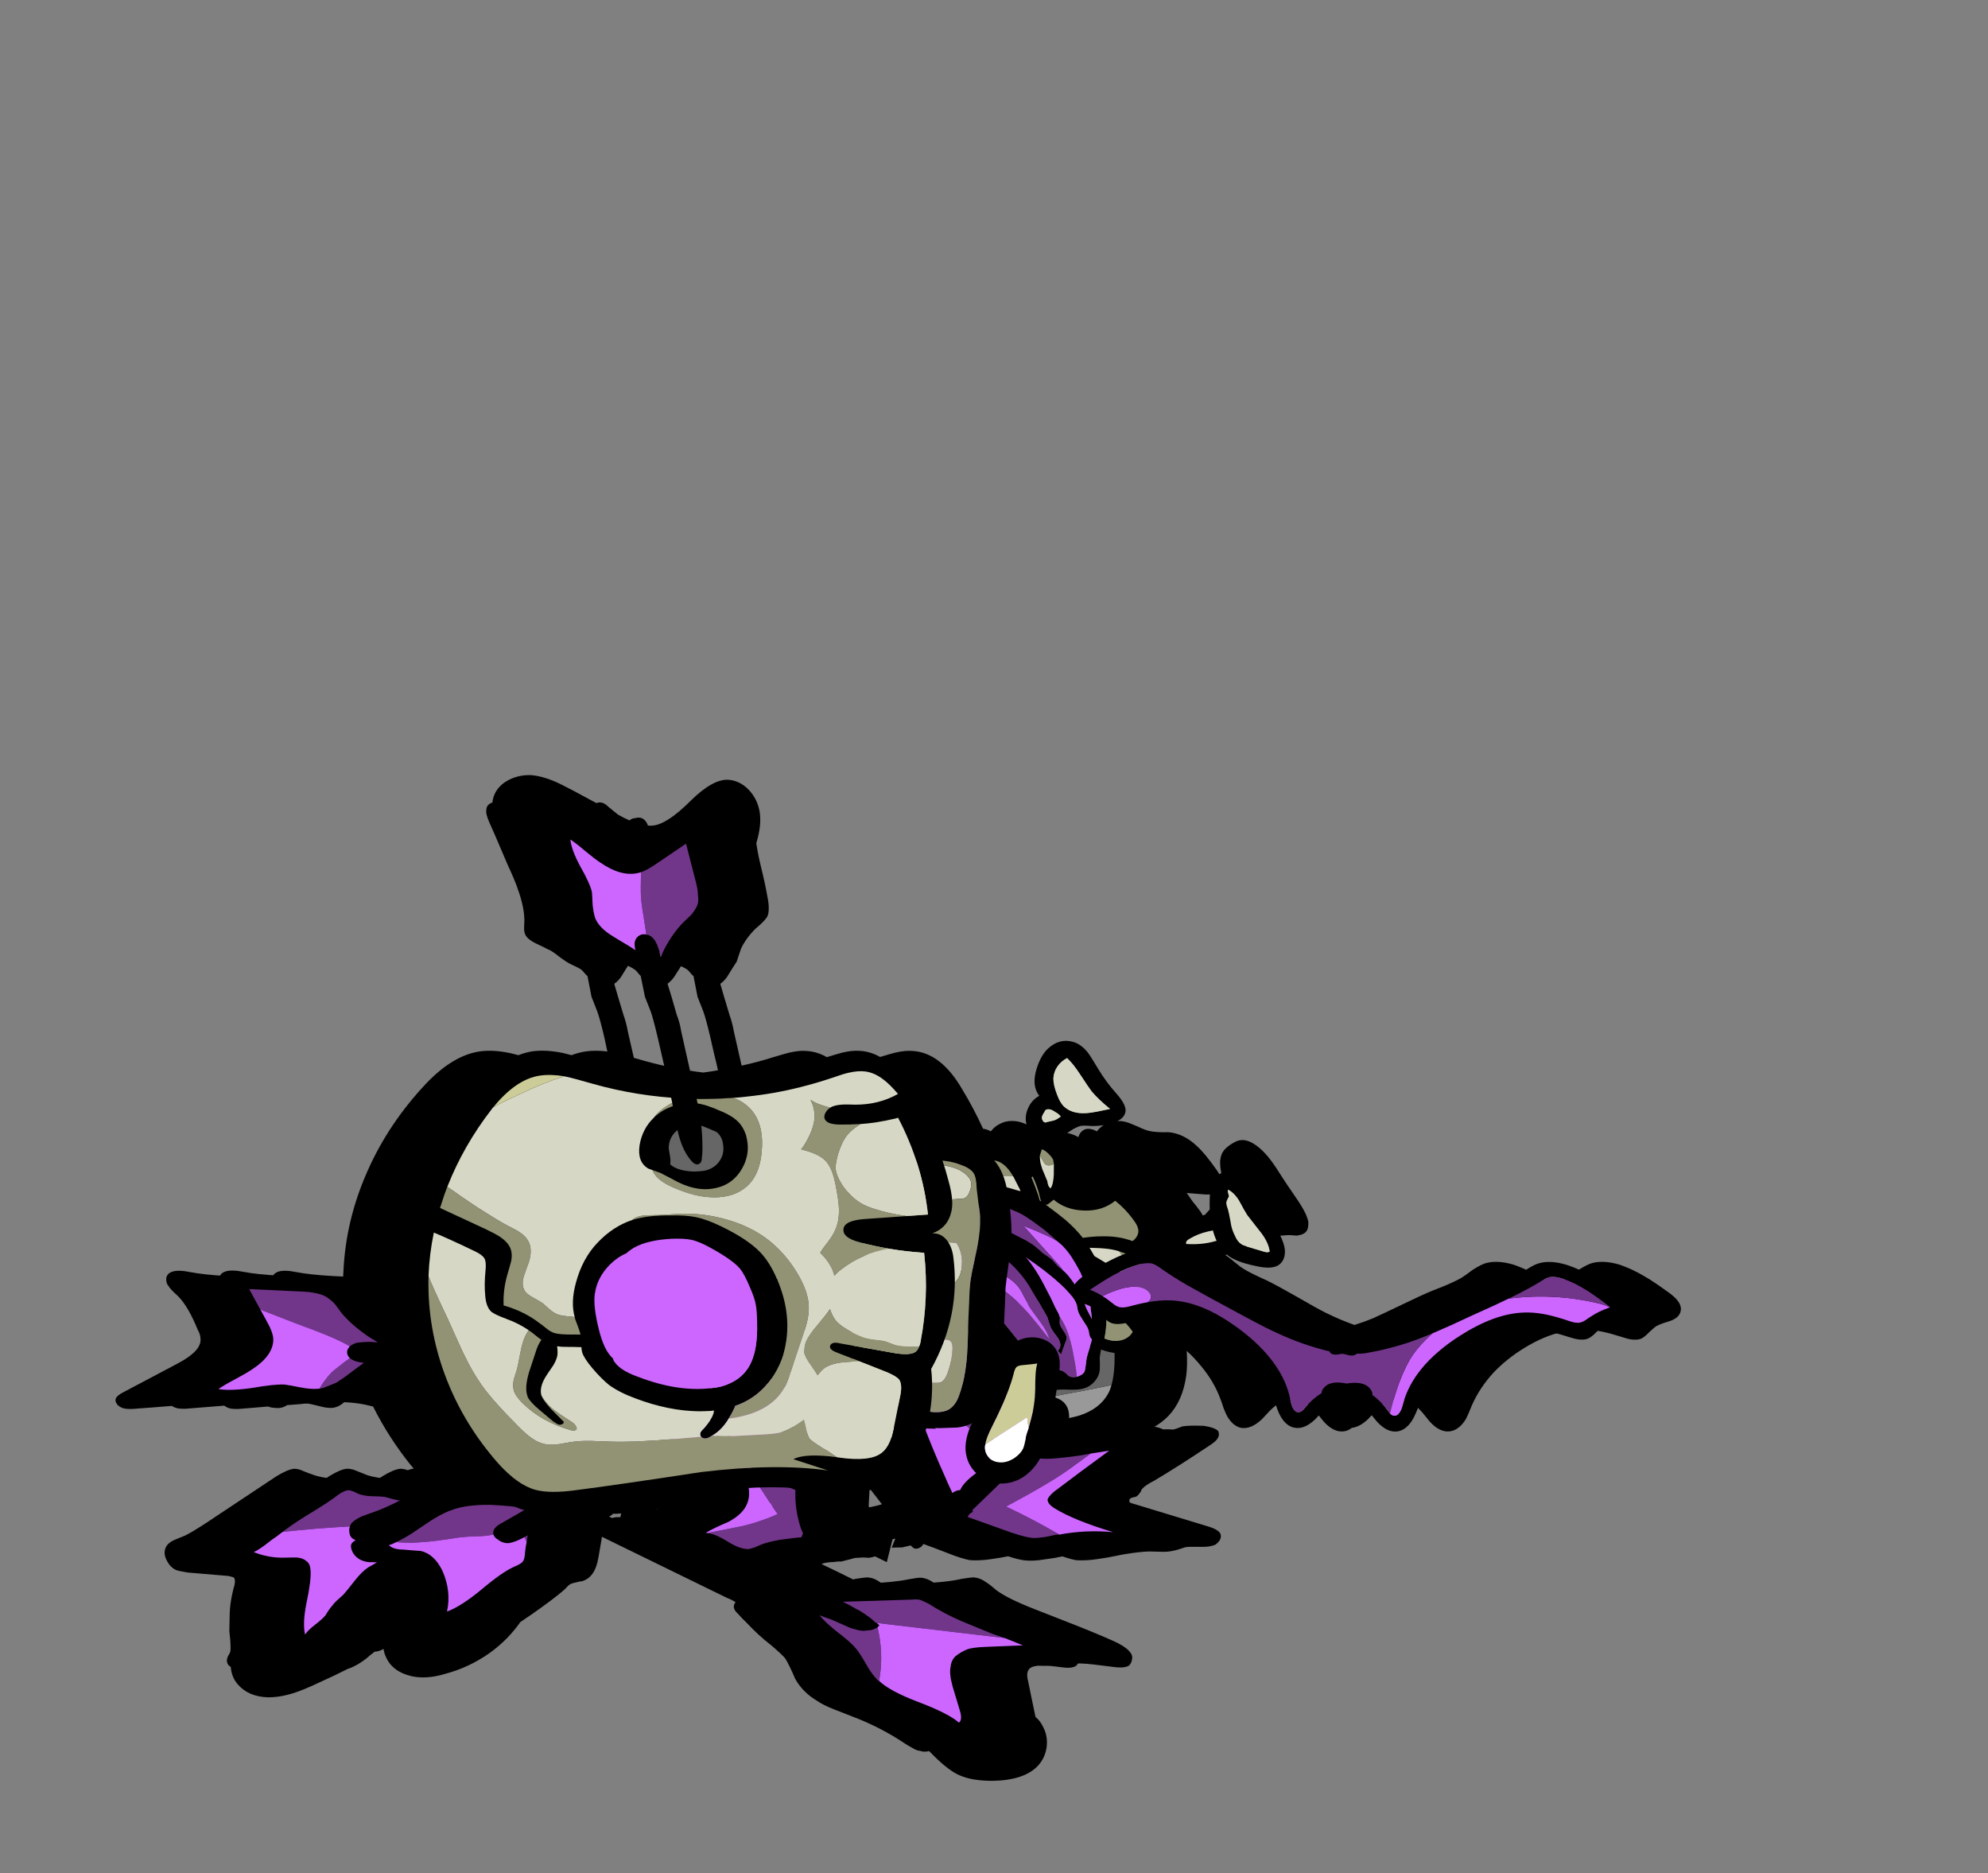 
<svg xmlns="http://www.w3.org/2000/svg" version="1.1" xmlns:xlink="http://www.w3.org/1999/xlink" preserveAspectRatio="none" x="0px" y="0px" width="345px" height="325px" viewBox="0 0 345 325">
<rect x="0" y="0" width="345" height="325" fill="#808080" stroke="none"/>
<defs>
<g id="Bone_Archer_34_Layer1_0_FILL">
<path fill="#000000" stroke="none" d="
M 162.45 135.35
Q 163.05 135.1 163.8 134.3 164.75 133.4 165.15 133.15 165.6 132.9 166.3 132.65 166.75 132.5 167.55 132.25 169.1 131.7 169.35 130.6 169.75 129.1 167.4 127.4 164.65 125.4 163.25 124.6 160.9 123.2 158.8 122.5 155.8 121.6 153.7 122.3 152.8 122.65 151.65 123.4 150.4 124.35 149.75 124.75 148.8 125.3 147.3 125.95 147.201 125.993 147.1 126.05 145.713 125.093 144.85 124.6 142.5 123.2 140.4 122.5 137.4 121.6 135.3 122.3 134.4 122.65 133.25 123.4 132 124.35 131.35 124.75 130.4 125.3 128.9 125.95 128.1 126.3 126.4 126.95 124.55 127.7 121.15 129.35 117.6 131.05 115.95 131.8 114.36 132.447 112.75 132.95 110.269 132.063 107.8 130.85 106.2 130.05 102.75 128.05 99.5 126.2 97.7 125.3 96.05 124.55 95.25 124.15 93.8 123.45 92.9 122.8 92.3 122.3 91.1 121.35 90.405 120.836 89.85 120.45 91.533 120.428 92.2 120.25 93.2 119.9 94.95 118.55 96.2 117.5 95.8 116.7 96.2 116.7 96.6 116.95 96.9 117.05 97.45 117.35 98 117.55 99.05 117.55 99.6 117.45 100.7 117.4 101.35 117.3 102.7 117.45 104 117.3 104.45 116.65 104.8 116.15 104.75 115.05 104.5 113.85 103.6 112.4 103.4 112 101.95 109.9 101.2 108.85 99.85 106.75 98.7 104.9 97.75 103.75 96.15 101.85 94.6 101.15 93.6 100.75 92.9 100.9 92.3 100.95 91.25 101.65 90.3 102.3 90 102.8 89.6 103.3 89.45 104.4 89.3 106.65 91.05 110.9 88.264 111.78 86.55 114.2 86.349 113.761 86.05 113.3 85.363 112.339 84.65 111.5 84.275 110.953 83.65 110.05
L 86.8 110.3
Q 88.7 110.4 89.4 109.8 90.6 108.55 88.8 106 86.75 103.1 85.4 101.9 83.15 99.75 80.5 99.5 78.3 99.55 77.2 99.3 76.45 99.15 75.1 98.5 73.75 97.9 73 97.7 71.75 97.4 70.5 97.7 69.2 98.1 68.4 98.95 68.208 99.157 68.05 99.35 66.87 98.721 66 99 65.119 99.371 64.85 100.35 63.552 99.637 62.1 99.5 59.9 99.55 58.8 99.3 58.05 99.15 56.7 98.5 55.35 97.9 54.6 97.7 53.35 97.4 52.1 97.7 50.8 98.1 50 98.95 49.808 99.157 49.65 99.35 48.914 98.962 48.3 98.9 46.704 95.39 44.65 92 40.95 85.65 36 85.4 34.75 85.3 33.05 85.7 32.6 85.8 30.25 86.5 26.914 87.56 23.45 88.25 20.794 85.561 17.6 85.4 16.35 85.3 14.65 85.7 14.2 85.8 11.85 86.5 9.169 87.352 6.4 87.95
L 5.05 82
Q 4.8 80.55 4.3 79.15
L 3.4 76.15
Q 3.1 75.05 2.7 73.75 3.3 73.35 3.85 72.6 4.95 70.8 5.55 69.9
L 6.3 67.65
Q 7.15 65.85 8.8 64.2 10.5 62.8 10.9 62 11.35 60.85 10.85 58.5 10.55 56.65 9.7 53.2 9.189 51.052 8.95 49.35 9.946 46.09 9.5 43.75 9.1 41.65 7.65 40.1 6.1 38.5 4.1 38.35 1.4 38.2 -2.45 42 -6.5 46.05 -9 46.3 -9.408 46.336 -9.85 46.3 -10.175 45.373 -10.85 45.05 -11.35 44.8 -12.05 45 -12.675 45.045 -13.05 45.4 -13.993 45.008 -15.05 44.4
L -16.65 43.1
Q -17.45 42.3 -18.05 42.3 -18.407 42.235 -18.8 42.4
L -22.7 40.3
Q -25.15 39 -26.25 38.55 -28.3 37.7 -30.05 37.55 -32.15 37.45 -33.95 38.35 -35.85 39.3 -36.55 41.05 -36.779 41.637 -36.85 42.3 -37.197 42.379 -37.55 42.7 -37.9 43.05 -37.9 43.6 -38.05 44.2 -37.4 45.7 -37.05 46.4 -34.2 53.1 -32.95 55.8 -32.5 57.15 -31.3 60.4 -31.3 62.8
L -31.35 64.1
Q -31.35 64.85 -31.1 65.3 -30.7 66.05 -29.4 66.7 -28 67.35 -27.25 67.75 -26.55 68 -25.25 69.05 -24.05 69.95 -23.25 70.35 -22.05 70.9 -21.55 71.2 -21.25 71.4 -20.85 71.9 -20.6 72.25 -20.35 72.4
L -19.65 76 -18.65 78.55
Q -18.2 79.75 -17.4 83.15
L -16.9 85.5
Q -18.996 85.233 -20.75 85.5 -23.47 85.923 -26.2 87.8 -27.485 87.504 -28.75 87.15 -32.7 86 -33.9 85.75 -36.85 85.15 -39.15 85.5 -43.65 86.2 -48.2 90.9 -54.85 97.9 -58.55 106.3 -62.3 114.75 -62.7 123.65 -62.72 124.095 -62.75 124.55 -63.63 124.496 -64.65 124.45 -68.4 124.25 -71.05 123.75 -73.75 123.2 -74.7 124.1 -75.051 124.495 -75.05 124.95 -75.699 124.865 -76.45 124.8 -78.6 124.65 -83.05 124.45 -86.8 124.25 -89.45 123.75 -92.15 123.2 -93.1 124.1 -93.5 124.55 -93.45 125.1 -93.45 125.75 -93.05 126.2 -92.8 126.7 -91.35 128 -89.6 129.8 -88 133.75 -87.5 134.6 -87.5 135.4 -87.35 137.45 -91.4 139.6
L -100.95 144.65
Q -102 145.2 -102.2 145.7 -102.4 146.2 -101.95 146.75 -101.6 147.15 -101.05 147.35 -100.25 147.65 -98.4 147.45 -97.45 147.4 -88.8 146.7 -85.448 146.311 -83.8 146.35 -83.718 146.545 -83.55 146.75 -83.2 147.15 -82.65 147.35 -81.85 147.65 -80 147.45 -79.405 147.419 -75.8 147.1
L -75.3 147.25
Q -74.4 147.4 -73.75 147.35 -73.09 147.256 -72.45 146.85 -71.486 146.788 -70.4 146.7 -66.95 146.3 -65.3 146.35 -61.2 146.2 -58.4 146.9
L -57.55 147.1
Q -54.861 152.493 -50.95 157.35 -50.7 157.6 -50.5 157.85 -50.988 157.939 -51.55 158.15 -52.214 157.9 -52.85 157.9 -53.95 158 -55.85 159.15
L -58.85 161.1
Q -60.114 160.273 -62.4 159.85 -63.2 159.75 -65.15 159.55 -66.8 159.35 -67.8 159 -68.4 158.8 -69.55 158.35 -70.45 157.9 -71.25 157.9 -72.35 158 -74.25 159.15
L -86.6 167.35
Q -89.15 169 -90.2 169.5 -92.2 170.3 -92.25 170.35 -93.25 170.85 -93.55 171.6 -94.05 172.7 -93.2 174.1 -92.7 175 -91.8 175.45 -91.3 175.65 -89.75 175.9
L -82.65 176.5
Q -81.85 176.7 -81.75 176.75 -81.4 177.1 -81.6 178.05 -82.45 181 -82.45 183.65
L -82.5 186.05
Q -82.3 187.85 -82.3 188.4 -82.25 189.25 -82.35 189.7 -82.45 189.95 -82.7 190.35 -82.9 190.75 -82.9 191 -83 191.45 -82.7 191.9 -82.489 192.164 -82.25 192.3 -82.116 194.1 -81 195.35 -79.2 197.4 -75.95 197.55 -73.85 197.6 -71.45 196.85 -69.8 196.35 -67.15 195.1 -63.828 193.598 -61.9 192.6 -61.409 192.473 -60.9 192.2 -59.404 191.474 -58 190.2 -57.619 189.939 -57.3 189.65 -56.62 189.61 -56 189.3 -55.879 189.239 -55.75 189.15 -55.637 189.859 -55.35 190.5 -54.25 193.1 -50.85 193.9 -48.25 194.45 -45.1 193.5 -40.9 192.4 -37.3 189.85 -34.162 187.584 -32 184.5 -31 183.806 -29.8 183 -26.1 180.4 -24.5 179 -24.05 178.6 -23.9 178.4 -23.5 177.95 -23.05 177.8 -22.75 177.7 -22.25 177.6 -21.55 177.4 -21.4 177.45 -19.75 177 -19 175.25 -18.6 174.4 -18.3 172.45
L -17.9 170.1
Q -17.877 169.904 -17.85 169.7
L 3.85 180.3
Q 4.65 180.6 5.35 181.05 5.1 181.35 5.05 181.7 5 182.4 5.8 183.1 6.5 183.9 7.25 184.6 9.35 186.85 11.5 188.5 13.5 190.2 14 190.85 14.7 192 15.7 194.35 17 196.7 19.55 198.2 20.55 198.9 22.45 199.65 23.45 200.05 25.65 200.9 30.55 202.75 34.85 205.65 35.3 205.95 36.05 206.35 36.75 206.8 37.4 206.85 38.05 207.1 38.85 206.9 38.889 206.889 38.9 206.85 39.292 207.252 39.7 207.65 42.35 210.3 44.25 211.1 46.4 212.05 49.95 212.05 55.55 211.95 57.9 209.35 59.1 208 59.35 206.1 59.55 204.2 58.7 202.65 58.24 201.664 57.4 200.95 56.999 198.96 56.65 197.35
L 56.1 194.65
Q 55.7 193.15 56.45 192.5 56.85 192.2 57.6 192.1 57.75 192.05 59 192.1 60.6 192.05 63.65 191.7 65.15 191.6 67.4 191.85 68.65 192 71.05 192.3 72.95 192.55 73.7 192 74.1 191.5 74.15 190.95 74.3 190.35 73.9 189.85 73.45 189.1 71.8 188.2 70.1 187.35 65 185.3
L 57.35 182.3
Q 52.6 180.45 50.65 179 49.5 178 48.85 177.6 47.85 176.85 46.7 176.75 46.15 176.75 44.6 177 42.1 177.6 36.65 177.85 33.75 177.9 31.6 178.15 31.441 178.174 31.25 178.2 30.797 177.814 30.45 177.6 29.45 176.85 28.3 176.75 27.75 176.75 26.2 177 25.981 177.053 25.75 177.1 23.019 175.743 20.3 174.45 20.35 174.4 20.45 174.35 21.05 174.15 22 174.1 23.3 173.95 23.65 174 23.85 173.95 25.25 173.6 26.15 173.3 26.7 173.35 27.3 173.25 28.5 173.35 29.15 173.25 29.55 173.1
L 31.6 174.1 32.6 170.1
Q 32 169.8 31.05 169.25 30.524 169.039 29.7 168.8 30.011 168.73 30.25 168.65 30.75 168.6 31.2 168.4 31.3 168.4 31.45 168.35 32.038 169.073 33.25 169.55
L 32.45 171.6
Q 33.1 171.55 34.25 171.55
L 35.75 171.2
Q 36.154 171.651 36.45 171.75 37.05 171.85 37.6 171.4 37.798 171.202 37.95 170.95 39.493 171.495 42.2 172.55 44.3 173.4 45.95 173.75 47.15 173.85 48.75 173.7 49.35 173.65 51.5 173.3
L 54.3 172.75
Q 57 172.3 58.7 172.25 59.185 172.25 59.85 172.25 60.229 172.405 60.6 172.55 62.7 173.4 64.35 173.75 65.55 173.85 67.15 173.7 67.75 173.65 69.9 173.3
L 72.7 172.75
Q 75.4 172.3 77.1 172.25 77.85 172.25 79.1 172.3 80.35 172.35 81.2 172.15 82 172 83.45 171.5 84.25 171.4 86.1 171.45 87.7 171.5 88.65 171.05 89.2 170.65 89.45 170.15 89.7 169.55 89.45 169.1 89.05 168.45 87.65 168
L 74.5 164
Q 73.55 163.8 73.7 163.4 73.65 163.15 74.05 162.95 74.35 162.85 74.85 162.75 75.2 162.55 75.45 162.15 75.65 162 75.85 161.45 76.45 160.75 77.95 160 81.85 157.7 87.55 153.9 88.55 153.25 88.85 152.85 89.45 152.15 89.1 151.35 88.55 150.75 86.6 150.45 84.05 150.35 82.9 150.55 81.75 151 81.3 151.1 80.05 151 79.4 151.1 78.8 151.1 77.85 151.55 76.7 151.95 76.35 152 75.65 152.15 74.4 152.2 74.164 152.192 73.95 152.2 74.027 152.17 74.1 152.15 78.15 151.15 80.5 148.7 82.95 146.1 83.55 141.8 83.799 139.991 83.65 137.45 85.02 138.701 86.15 140.1 88.45 142.85 89.55 145.95 89.75 146.45 90.05 147.4 90.4 148.3 90.7 148.85 91.7 150.5 93.05 150.8 94.8 151.1 96.7 149.3
L 98.05 147.85
Q 98.9 147 99.6 146.6 100.6 145.95 102.05 145.7 103.65 146 104.75 146.75 105.35 147.25 106.15 148.15
L 107.45 149.75
Q 109.2 151.65 110.95 151.4 111.684 151.295 112.3 150.8 113.676 150.649 115.1 149.3
L 116.45 147.85
Q 117.3 147 118 146.6 119 145.95 120.45 145.7 122.05 146 123.15 146.75 123.75 147.25 124.55 148.15
L 125.85 149.75
Q 127.6 151.65 129.35 151.4 130.75 151.2 131.85 149.65 132.2 149.15 132.55 148.3 132.95 147.3 133.15 146.85 134.5 143.8 136.95 141.15 139.25 138.75 142.3 136.9 147.85 133.5 153.1 133.75 155.45 133.85 159.05 135 160.25 135.4 160.75 135.45 161.75 135.6 162.45 135.35
M 1.6 85.8
Q 2.007 87.388 2.3 88.75 1.059 88.982 -0.25 89.15 -5.38 88.541 -10.35 87.15 -11.427 86.836 -12.3 86.6
L -13.35 82
Q -13.6 80.55 -14.1 79.15
L -15 76.15
Q -15.3 75.05 -15.7 73.75 -15.1 73.35 -14.55 72.6 -13.45 70.8 -12.85 69.9
L -12.1 67.65
Q -11.815 67.047 -11.45 66.45 -11.235 66.582 -11 66.7 -9.6 67.35 -8.85 67.75 -8.15 68 -6.85 69.05 -5.65 69.95 -4.85 70.35 -3.65 70.9 -3.15 71.2 -2.85 71.4 -2.45 71.9 -2.2 72.25 -1.95 72.4
L -1.25 76 -0.25 78.55
Q 0.2 79.75 1 83.15
L 1.6 85.8
M 71.9 109.15
Q 71.922 109.098 71.95 109.05 71.978 109.133 72 109.2 71.953 109.184 71.9 109.15
M 28.6 161.6
Q 28.7 161.6 28.85 161.6
L 30.75 164.05
Q 30.455 164.142 30.1 164.25 29.088 164.494 28.5 164.6 28.462 164.399 28.45 164.3 28.5 163.45 28.6 161.6
M 12.35 164.05
Q 12.258 164.133 12.15 164.2 11.7 164.5 10.9 164.7 10.429 164.865 10.1 164.95 10.071 164.467 10.05 164.3 10.094 163.556 10.15 162.05 10.413 161.945 10.6 161.85
L 12.35 164.05
M 17.25 177.85
Q 14.982 177.943 13.2 178.15 11.55 178.4 10.4 178.7
L 10.1 178.5
Q 6 176.4 1.9 174.45 1.95 174.4 2.05 174.35 2.65 174.15 3.6 174.1 4.9 173.95 5.25 174 5.45 173.95 6.85 173.6 7.525 173.375 8 173.35
L 17.25 177.85
M 85.65 119.65
Q 85.932 119.342 86.15 119.05 86.273 119.201 86.4 119.35 86.509 119.5 86.65 119.6 86.184 119.63 85.7 119.65 85.671 119.664 85.65 119.65
M 97.1 133.85
Q 94.178 133.012 91.3 131.75 94.182 132.26 97.1 133.85
M -63.3 176.8
Q -63.022 177.206 -63.2 178.05 -63.329 178.497 -63.45 178.9 -63.518 178.968 -63.6 179 -63.8 179.05 -66 179.75 -66.468 179.879 -66.9 180 -66.472 179.518 -66.15 179.15 -65.3 178.05 -63.3 176.85
L -63.3 176.8
M -14.5 165.65
Q -14.55 165.9 -14.6 166.1
L -14.65 166.3
Q -14.8 166.3 -15 166.3 -15.488 166.267 -16.05 166.45
L -16.6 166.2 -15.95 165.8 -16.05 165.7
Q -15.3 165.75 -14.5 165.65
M -10.4 166
L -10.25 165.2
Q -10.2 165.2 -10.05 165.2 -9.137 165.067 -8.1 164.9 -8.567 165.067 -8.7 165.1 -9.1 165.25 -9.85 165.75 -10.153 165.893 -10.4 166 Z"/>
</g>

<g id="Duplicate_Items_Folder_Bone_Crossbow_cape_copy_0_Layer1_0_FILL">
<path fill="#000000" stroke="none" d="
M 39.3 -37.45
Q 38.3 -37.8 37.15 -37.35 36.1 -36.95 35.35 -36.05 34.2 -34.75 33.65 -32 33.1 -28.75 32.7 -27.7 29.9 -29.35 27.95 -28.45 26.75 -27.85 26.4 -26.75 26.1 -25.95 26.2 -24.15 26.3 -22.45 26.6 -21.6 26.8 -21 27.7 -19.3
L 29.7 -16
Q 30.05 -15.3 30.05 -15.05 30.05 -14.75 29.7 -13.95 26.85 -8.9 26.15 -7 26.121 -6.911 26.1 -6.85 25.045 -6.883 24.3 -6.5 23.3 -5.95 22.55 -4.4 21.8 -2.6 21.3 -1.75 20.1 -0.1 19.55 0.75 19 1.65 18.5 3.1 17.95 4.75 17.65 5.55 16.85 7.65 14.75 11.3
L 9.2 20.65
Q 6.7 24.8 5.8 27.4 4.35 31.35 5.1 34.65 5.85 38.15 9.1 41.05 11.25 43 15.6 45.2 21.65 48.15 25.1 46.5 26.7 45.7 28 43.9 28.7 42.8 29.95 40.35 32.05 36.2 38.4 25.5
L 48.15 9.3
Q 49 7.85 49.3 6.95 49.75 5.55 49.35 4.5 49.054 3.736 48.2 3.05
L 54.75 -4.65
Q 55.5 -5.6 56.15 -5.9 56.55 -6.1 57.9 -6.2 61.7 -6.4 65.25 -8.05 66.7 -8.7 67.2 -9.45 67.65 -10.15 67.85 -11.55 68.15 -12.9 67.85 -13.75 67.4 -14.8 65.55 -15.6 67.25 -18.3 67.3 -19.9 67.45 -21.55 66.25 -23.45 65.45 -24.6 64.65 -24.8 64.3 -24.85 63.2 -24.65
L 60.3 -23.85
Q 60.7 -25.95 60.6 -28.05 60.6 -29.1 60.25 -29.95 59.85 -30.8 58.95 -31.25 58.05 -31.7 57.1 -31.6 55.35 -31.55 53.8 -30 53.05 -29.3 51.55 -27.05 51 -28.25 49.45 -28.15 49.315 -28.136 49.15 -28.1 49.894 -29.37 50.55 -30.7 51.15 -32 51.3 -32.75 51.65 -34.4 51.1 -36.2 50.65 -37.55 49.95 -38.15 48.8 -39 47.3 -38.45 46.3 -38.1 44.95 -36.95 43.55 -35.7 42.2 -34.1 41.15 -36.9 39.3 -37.45
M 36.85 -24.85
Q 36.996 -29.369 39.05 -33.3 39.366 -32.603 39.45 -31.55 39.536 -30.474 39.8 -29.8 39.851 -29.221 39.95 -28.9 40.15 -28.3 40.65 -27.95 41.2 -27.6 41.75 -27.8 42.2 -27.9 42.7 -28.6
L 47.15 -34.2
Q 47.65 -29.9 44.05 -24.25 42.8 -22.4 43.75 -21.65 44.45 -21 45.55 -21.8 46.05 -22.2 46.9 -23.2 47.7 -23.9 48.9 -24 48.15 -22.55 48.65 -20.85 49.05 -19.7 49.8 -19.7 50.35 -19.65 50.95 -20.25 51.7 -20.95 52.35 -22.15 52.75 -22.85 53.45 -24.3 54.9 -27 56.8 -27.5 56.9 -24.45 55.45 -21.9 54.6 -20.35 54.5 -19.75 54.4 -19.15 54.7 -18.55 55 -17.95 55.6 -17.85 56.15 -17.7 57.45 -18.65 59.6 -20.2 62.25 -20.2
L 62.8 -19.2
Q 61.35 -17.4 59.35 -16.15 58.25 -15.5 57.9 -15.05 57.15 -14.2 57.6 -13.35 58.1 -12.45 59.5 -12.75 59.795 -12.813 60.2 -12.95 60.34 -12.631 60.6 -12.4 61.05 -12 61.65 -12 62 -12 62.5 -12.2 62.75 -12.3 63.3 -12.55
L 63.3 -12.55 63.35 -12.5
Q 60.4 -10.75 56.65 -9.7 54.65 -9.15 54.4 -9.1 53.15 -8.65 52.35 -8.05 51.636 -7.524 50.5 -5.9 50.396 -5.945 50.25 -6 50.75 -6.65 50.4 -7.45 50.1 -8.3 49.3 -8.45 48.85 -8.55 47.25 -8.1 45.85 -7.75 45.4 -8.7 45.25 -9.05 45.45 -10.15 45.6 -11.05 45.2 -11.35 44.8 -11.55 44.05 -11.25
L 39.65 -9.5
Q 38.35 -11.4 38.6 -13.65 38.7 -14.7 38.4 -15 38.15 -15.25 37.35 -15.25 35.841 -15.193 34.45 -14.8 34.535 -15.109 34.55 -15.4 34.55 -16.4 33.8 -17.9
L 31.15 -23.45
Q 30.588 -24.534 30.95 -25.05 31.391 -24.725 32.1 -24.1 33.072 -23.432 33.85 -23.5 33.986 -23.337 34.1 -23.2 35.3 -22.2 36.2 -22.9 36.75 -23.3 36.85 -24.85
M 33.6 -12.9
Q 33.936 -12.78 34.35 -12.75 35.25 -12.75 36.55 -13.4 36.584 -13.009 36.65 -12.65 36.846 -11.305 37.35 -9.95 37.38 -9.901 37.4 -9.85 37.712 -9.07 38.1 -8.6 38.59 -7.966 39.2 -7.8 39.564 -7.727 40 -7.8 40.446 -7.877 40.95 -8.1 41.021 -8.115 41.1 -8.15 42.55 -8.85 43.05 -8.9 42.794 -8.003 43.35 -7.25 43.424 -7.189 43.45 -7.15 43.536 -7.064 43.6 -7 44.1 -6.5 45.4 -6 47.32 -5.406 48 -6.15 47.601 -5.542 48 -4.7 48.378 -3.945 49.05 -3.65 47.664 -1.564 45.9 0.2 45.304 0.796 45 1.25
L 45.35 1.4 37.25 -2.3 35.05 -3.3 31.9 -4.75 29.5 -5.85 29.55 -5.85 33.6 -12.9
M 25.85 -3.6
Q 27.039 -3.122 28.5 -2.5 30.425 -1.696 32.8 -0.65 37.333 1.337 43.6 4.2 44.8 4.8 45.25 5.25 45.902 5.983 45.7 6.75 45.683 6.924 45.6 7.1 45 8.2 42.8 7.75
L 24.75 4.25 21.9 3.7 25.85 -3.6
M 43.55 10.55
L 40.55 15.55
Q 39.85 16.75 39.95 17.45 39.15 17.85 38.4 19.15
L 31.85 29.95
Q 31.05 31.35 28.65 36.1 26.75 39.95 25.3 42.1 24.4 43.35 23.65 43.7 22.9 44.05 21.45 43.75 17.35 42.9 12.65 39.45 10.943 38.177 9.95 37 9.341 36.283 9 35.6 7.7 32.95 8.65 29.55 9.2 27.65 11.15 23.9
L 17.25 12.75
Q 18.4 10.6 18.7 9.55 18.9 8.45 19.05 7.85 19.3 6.9 19.7 6.3 22.054 6.832 24.5 7.3
L 31.3 8.6
Q 31.584 8.654 31.85 8.7
L 43.55 10.55 Z"/>

<path fill="#999999" stroke="none" d="
M 22.9 8.45
Q 23.242 7.781 23.55 7.15 24.044 7.246 24.5 7.3 22.054 6.832 19.7 6.3 19.3 6.9 19.05 7.85 18.9 8.45 18.7 9.55 18.4 10.6 17.25 12.75
L 11.15 23.9
Q 9.2 27.65 8.65 29.55 7.7 32.95 9 35.6 9.341 36.283 9.95 37 10.894 34.655 11.95 32.2 14.15 27.1 19.1 16.3 21.6 10.9 22.9 8.45 Z"/>

<path fill="#666666" stroke="none" d="
M 40.55 15.55
L 43.55 10.55 31.85 8.7
Q 31.584 8.654 31.3 8.6
L 24.5 7.3
Q 24.044 7.246 23.55 7.15 23.242 7.781 22.9 8.45 21.6 10.9 19.1 16.3 14.15 27.1 11.95 32.2 10.894 34.655 9.95 37 10.943 38.177 12.65 39.45 17.35 42.9 21.45 43.75 22.9 44.05 23.65 43.7 24.4 43.35 25.3 42.1 26.75 39.95 28.65 36.1 31.05 31.35 31.85 29.95
L 38.4 19.15
Q 39.15 17.85 39.95 17.45 39.85 16.75 40.55 15.55
M 40 -7.8
Q 39.564 -7.727 39.2 -7.8 38.59 -7.966 38.1 -8.6
L 37.85 -8.15
Q 36.311 -5.548 35.05 -3.3
L 37.25 -2.3 38.65 -5.15
Q 39.481 -6.905 40 -7.8
M 34.35 -12.75
Q 33.936 -12.78 33.6 -12.9
L 29.55 -5.85 29.5 -5.85 31.9 -4.75
Q 32.804 -6.424 34.3 -8.85
L 36.65 -12.65
Q 36.584 -13.009 36.55 -13.4 35.25 -12.75 34.35 -12.75 Z"/>

<path fill="#71368A" stroke="none" d="
M 45.6 7.1
Q 45.683 6.924 45.7 6.75 41.04 5.164 38.15 4.25 32.263 2.393 27.15 1.1
L 27.1 1.1
Q 27.053 1.102 26.95 1.05
L 26.95 1.05
Q 25.898 2.71 24.75 4.25
L 42.8 7.75
Q 45 8.2 45.6 7.1 Z"/>

<path fill="#CC66FF" stroke="none" d="
M 32.8 -0.65
Q 32.964 -0.571 33.1 -0.5 32.508 -0.323 31.85 -0.15
L 27.55 1
Q 27.34 1.058 27.15 1.1 32.263 2.393 38.15 4.25 41.04 5.164 45.7 6.75 45.902 5.983 45.25 5.25 44.8 4.8 43.6 4.2 37.333 1.337 32.8 -0.65
M 39.05 -33.3
Q 36.996 -29.369 36.85 -24.85 36.75 -23.3 36.2 -22.9 35.3 -22.2 34.1 -23.2 33.986 -23.337 33.85 -23.5 33.072 -23.432 32.1 -24.1 31.391 -24.725 30.95 -25.05 30.588 -24.534 31.15 -23.45
L 33.8 -17.9
Q 34.55 -16.4 34.55 -15.4 34.535 -15.109 34.45 -14.8 35.841 -15.193 37.35 -15.25 38.15 -15.25 38.4 -15 38.7 -14.7 38.6 -13.65 38.35 -11.4 39.65 -9.5
L 44.05 -11.25
Q 44.8 -11.55 45.2 -11.35 45.6 -11.05 45.45 -10.15 45.25 -9.05 45.4 -8.7 45.85 -7.75 47.25 -8.1 48.85 -8.55 49.3 -8.45 50.1 -8.3 50.4 -7.45 50.75 -6.65 50.25 -6 50.396 -5.945 50.5 -5.9 51.636 -7.524 52.35 -8.05 53.15 -8.65 54.4 -9.1 54.65 -9.15 56.65 -9.7 60.4 -10.75 63.35 -12.5
L 63.3 -12.55 63.3 -12.55
Q 62.75 -12.3 62.5 -12.2 62 -12 61.65 -12 61.05 -12 60.6 -12.4 60.34 -12.631 60.2 -12.95 59.795 -12.813 59.5 -12.75 58.1 -12.45 57.6 -13.35 57.15 -14.2 57.9 -15.05 58.25 -15.5 59.35 -16.15 61.35 -17.4 62.8 -19.2
L 62.25 -20.2
Q 59.6 -20.2 57.45 -18.65 56.15 -17.7 55.6 -17.85 55 -17.95 54.7 -18.55 54.4 -19.15 54.5 -19.75 54.6 -20.35 55.45 -21.9 56.9 -24.45 56.8 -27.5 54.9 -27 53.45 -24.3 52.75 -22.85 52.35 -22.15 51.7 -20.95 50.95 -20.25 50.35 -19.65 49.8 -19.7 49.05 -19.7 48.65 -20.85 48.15 -22.55 48.9 -24 47.7 -23.9 46.9 -23.2 46.05 -22.2 45.55 -21.8 44.45 -21 43.75 -21.65 42.8 -22.4 44.05 -24.25 47.65 -29.9 47.15 -34.2
L 42.7 -28.6
Q 42.2 -27.9 41.75 -27.8 41.2 -27.6 40.65 -27.95 40.15 -28.3 39.95 -28.9 39.851 -29.221 39.8 -29.8 39.536 -30.474 39.45 -31.55 39.366 -32.603 39.05 -33.3 Z"/>

<path fill="#FFFFFF" stroke="none" d="
M 28.5 -2.5
Q 27.039 -3.122 25.85 -3.6
L 21.9 3.7 24.75 4.25
Q 25.898 2.71 26.95 1.05
L 26.95 1.05
Q 27.053 1.102 27.1 1.1
L 27.15 1.1
Q 27.34 1.058 27.55 1
L 31.85 -0.15
Q 32.508 -0.323 33.1 -0.5 32.964 -0.571 32.8 -0.65 30.425 -1.696 28.5 -2.5 Z"/>

<path fill="#793C00" stroke="none" d="
M 43.45 -7.15
Q 43.424 -7.189 43.35 -7.25
L 42.85 -6.5
Q 43.17 -6.82 43.45 -7.15 Z"/>

<path fill="#333333" stroke="none" d="
M 38.65 -5.15
L 37.25 -2.3 45.35 1.4 45 1.25
Q 45.304 0.796 45.9 0.2 47.664 -1.564 49.05 -3.65 48.378 -3.945 48 -4.7 47.601 -5.542 48 -6.15 47.32 -5.406 45.4 -6 44.1 -6.5 43.6 -7 43.536 -7.064 43.45 -7.15 43.17 -6.82 42.85 -6.5
L 43.35 -7.25
Q 42.794 -8.003 43.05 -8.9 42.55 -8.85 41.1 -8.15 41.021 -8.115 40.95 -8.1 40.446 -7.877 40 -7.8 39.481 -6.905 38.65 -5.15
M 38.1 -8.6
Q 37.712 -9.07 37.4 -9.85 37.38 -9.901 37.35 -9.95 36.846 -11.305 36.65 -12.65
L 34.3 -8.85
Q 32.804 -6.424 31.9 -4.75
L 35.05 -3.3
Q 36.311 -5.548 37.85 -8.15
L 38.1 -8.6 Z"/>
</g>

<g id="Duplicate_Items_Folder_Bone_Crossbow_cape_copy_0_Layer0_0_FILL">
<path fill="#000000" stroke="none" d="
M 57.4 9.55
Q 59 7.75 59.3 6.75 59.55 5.9 59.4 5.05 59.2 4.1 58.6 3.6 57.45 2.65 55.55 3.3 53.7 4.3 52.75 4.8 50.75 5.8 46.55 6.4 42.25 7 40.15 6.95 37.05 6.8 32.95 5.6 28.25 4 25.9 3.25 14.1 -0.5 1.85 0.05 0.75 0.15 0.35 0.45 -0.05 0.85 0 1.6 0.1 2.2 0.5 2.7 1.05 3.3 2.45 4.25 4.3 5.8 4.5 9.1 4.55 10.05 4.45 11.85 4.35 13.7 4.35 14.55 4.4 19 7.05 24.45 8 26.5 9.1 27.5 10.85 28.95 12.6 28.3 13.1 28.1 13.7 27.65
L 14.7 26.8
Q 15.8 26.05 17.5 25.9 18.3 25.8 20.6 25.85 28.1 26.15 34.95 24.35 42.25 22.45 47.95 18.4 52.25 15.35 57.4 9.55
M 52.85 7.7
Q 53.95 6.95 54.45 6.65 55.4 6.1 56.2 6.2
L 51.15 11.4
Q 48.45 14.1 47.35 15 46.15 15.9 44.45 16.95 35.45 22.3 24.9 22.45 20.45 22.35 18.25 22.5 14.45 22.8 12.1 24.35 11.6 24.75 11.2 24.7 10.959 24.678 10.75 24.5 10.497 24.321 10.3 23.9 7.868 19.654 7.5 14.85 7.462 14.235 7.45 13.6 7.55 11 7.6 9.7 7.6 7.4 7.1 5.85 6.75 4.95 6.6 4.55 6.3 3.75 6.25 3.2 8 3.25 11.5 3.85 20.7 5.45 25.1 6.8 27.45 7.5 32.05 9.1 36.15 10.35 39.15 10.45 40.358 10.501 41.7 10.4 43.016 10.293 44.45 10.05 46.2 9.75 49.7 8.9 52 8.25 52.85 7.7 Z"/>

<path fill="#CC66FF" stroke="none" d="
M 26.1 11.15
Q 28.05 11.25 31.95 11.45 36.895 11.563 41.7 10.4 40.358 10.501 39.15 10.45 36.15 10.35 32.05 9.1 27.45 7.5 25.1 6.8 20.7 5.45 11.5 3.85 8 3.25 6.25 3.2 6.3 3.75 6.6 4.55 6.75 4.95 7.1 5.85 7.6 7.4 7.6 9.7 7.55 11 7.45 13.6 7.462 14.235 7.5 14.85 7.907 15.378 8.25 15.9 8.5 16.25 9.75 18.25 10.6 19.7 11.35 20.5 11.85 21.05 12.85 22.15 13.338 22.693 13.65 23.2 17.442 21.708 23.8 20.3 32.05 18.45 35.3 17.25 29.95 16.05 18.95 15.15
L 12.15 14.6
Q 11.95 13.25 14.55 13 15.65 12.85 17.45 12.35 19.6 11.7 20.35 11.55 22.7 11.05 26.1 11.15 Z"/>

<path fill="#71368A" stroke="none" d="
M 54.45 6.65
Q 53.95 6.95 52.85 7.7 52 8.25 49.7 8.9 46.2 9.75 44.45 10.05 43.016 10.293 41.7 10.4 36.895 11.563 31.95 11.45 28.05 11.25 26.1 11.15 22.7 11.05 20.35 11.55 19.6 11.7 17.45 12.35 15.65 12.85 14.55 13 11.95 13.25 12.15 14.6
L 18.95 15.15
Q 29.95 16.05 35.3 17.25 32.05 18.45 23.8 20.3 17.442 21.708 13.65 23.2 13.338 22.693 12.85 22.15 11.85 21.05 11.35 20.5 10.6 19.7 9.75 18.25 8.5 16.25 8.25 15.9 7.907 15.378 7.5 14.85 7.868 19.654 10.3 23.9 10.497 24.321 10.75 24.5 10.959 24.678 11.2 24.7 11.6 24.75 12.1 24.35 14.45 22.8 18.25 22.5 20.45 22.35 24.9 22.45 35.45 22.3 44.45 16.95 46.15 15.9 47.35 15 48.45 14.1 51.15 11.4
L 56.2 6.2
Q 55.4 6.1 54.45 6.65 Z"/>
</g>

<g id="Skeleton_Archer_archerSkeleton_body_6_Layer0_0_FILL">
<path fill="#000000" stroke="none" d="
M 9.65 48.65
Q 9.524 48.965 9.45 49.2 9.4 49.239 9.35 49.25 7.4 49.7 4.75 52.15 2.5 54.1 2.5 55.7 2.55 57.25 4.2 58.35 5.25 59 7.3 59.4 13.8 60.75 18.35 60.3 21.95 59.9 22.55 57.7 23.05 55.75 20.25 53.5 18.776 52.299 17.4 51.4 17.6 51.08 17.8 50.6 18.35 49.15 18.75 47.3 19.25 44.8 18.85 43.4 18.2 41.15 16.25 40.7 14.3 40.3 12.8 42.1 11.8 43.25 10.95 45.45
L 9.65 48.65
M 12.6 49.3
Q 12.654 49.183 12.7 49.05 13.5 46.6 15.25 44.45 15.8 44.65 15.7 45.6 15.6 47.4 14.95 49.05 14.741 49.563 14.6 49.95 14.195 49.784 13.8 49.65 13.185 49.437 12.6 49.3
M 16.3 54.6
Q 17.45 54.95 17.65 55.3 17.85 55.55 18.15 56.2 18.25 56.3 18.8 56.5 19.2 56.65 19.3 56.9 18.2 57.45 16.45 57.25 14.45 56.9 13.45 56.8 10.7 56.8 9.35 56.8 6.9 56.75 5.5 55.9 5.5 55.5 6 55.1
L 8.5 53.2
Q 9.3 52.6 9.6 52.55 10.35 52.3 11.35 52.55 12.9 52.85 14 53.5 15.75 54.4 16.3 54.6
M 49.85 34.55
Q 48.1 33.9 47 34.65 46.2 35.2 45.5 36.75 44.6 38.65 44.55 39.8
L 44.55 40.9
Q 44.5 41.55 44.4 42 44.3 42.55 43.8 43.2 43.55 43.55 42.95 44.3 41.85 45.9 41.4 47.65 40.85 49.55 41.75 50.6 42.6 51.65 45.6 51.45 48.4 51.25 51.25 51.6 54.05 51.95 54.9 51.95 56.95 51.9 58.1 50.9 59.9 49.4 59.55 46.7 59.3 44.8 57.65 42.6 55.55 39.8 53.15 39.8 53.3 38.15 52.35 36.65 51.4 35.1 49.85 34.55
M 50.15 38.75
Q 50.3 38.9 50.3 39
L 50.3 39.3
Q 50.15 39.7 49.8 39.95 49.6 40.1 48.9 40.35 48.3 40.6 47.75 40.6 47.7 39.6 47.85 39.15
L 48.35 37.85
Q 48.35 37.6 48.55 37.55 48.6 37.45 48.8 37.45 49.55 37.45 49.85 38.1 50 38.3 50.15 38.75
M 43.85 48.75
Q 44.4 47.4 44.7 46.7 45.2 45.5 45.65 44.75 47 42.5 49.05 42.2 50.05 42.1 51.45 42.55 53.35 43.1 54.4 43.9 55.35 44.7 55.8 45.85 56.25 47.05 56.1 48.25 54.65 48.5 52.3 48.3 49.3 48.05 48.45 48.05 46.6 48.1 43.85 48.75 Z"/>

<path fill="#D7D7C5" stroke="none" d="
M 17.65 55.3
Q 17.45 54.95 16.3 54.6 15.75 54.4 14 53.5 12.9 52.85 11.35 52.55 10.35 52.3 9.6 52.55 9.3 52.6 8.5 53.2
L 6 55.1
Q 5.5 55.5 5.5 55.9 6.9 56.75 9.35 56.8 10.7 56.8 13.45 56.8 14.45 56.9 16.45 57.25 18.2 57.45 19.3 56.9 19.2 56.65 18.8 56.5 18.25 56.3 18.15 56.2 17.85 55.55 17.65 55.3
M 12.7 49.05
Q 12.654 49.183 12.6 49.3 13.185 49.437 13.8 49.65 14.195 49.784 14.6 49.95 14.741 49.563 14.95 49.05 15.6 47.4 15.7 45.6 15.8 44.65 15.25 44.45 13.5 46.6 12.7 49.05
M 44.7 46.7
Q 44.4 47.4 43.85 48.75 46.6 48.1 48.45 48.05 49.3 48.05 52.3 48.3 54.65 48.5 56.1 48.25 56.25 47.05 55.8 45.85 55.35 44.7 54.4 43.9 53.35 43.1 51.45 42.55 50.05 42.1 49.05 42.2 47 42.5 45.65 44.75 45.2 45.5 44.7 46.7
M 50.3 39
Q 50.3 38.9 50.15 38.75 50 38.3 49.85 38.1 49.55 37.45 48.8 37.45 48.6 37.45 48.55 37.55 48.35 37.6 48.35 37.85
L 47.85 39.15
Q 47.7 39.6 47.75 40.6 48.3 40.6 48.9 40.35 49.6 40.1 49.8 39.95 50.15 39.7 50.3 39.3
L 50.3 39 Z"/>
</g>

<g id="Bone_Archer_Body_6_Layer0_0_FILL">
<path fill="#000000" stroke="none" d="
M 49.2 6.4
Q 48.6 4.6 47.45 3.6 46.3 2.5 43.8 1.75 40.1 0.65 32.6 0.65 25.1 0.65 17.7 0.8
L 2.7 1.05
Q 1.25 1.05 0.35 1.55 -0.2 1.95 -0.45 2.75 -0.65 3.15 -0.9 4.1 -1.25 5 -2.5 6.35 -3.8 7.8 -4.15 8.6 -4.8 9.9 -4.4 11.35 -4 12.8 -2.8 13.7 -2.05 14.25 -0.5 15.15 0.1 15.6 0.9 16.35 0.1 16.8 -0.65 17.35 -2.05 18.4 -2.7 19.55 -3.35 21 -2.85 23.85 -2.6 25.15 -2.1 25.55 -1.3 26.25 0.55 26.15 4 26 8.25 25.25 9.05 25.1 10.2 24.8
L 10.4 25.4
Q 10.45 25.65 10.6 26.05 9.05 26.35 8.1 26.55 5.5 27.1 3.7 27.75 0.55 28.8 -0.7 30.55 -1.45 31.6 -1.4 32.85 -1.3 34.15 -0.3 34.95 0.8 35.8 3.65 36 8.1 36.25 10.45 36.1 12.7 35.95 14.6 35.45 15.35 38.1 16.9 39.1 18.35 40 21.25 40.2 24.1 40.3 26.5 40 30.05 39.55 31.1 38.05 31.55 37.35 31.65 36.1 31.8 34.5 31.9 34.1 32.35 32.75 33.85 31.65 34.9 30.9 36.25 30.5 36.75 31.1 37.7 31.85 40.65 34.25 42.7 34.7 44.55 35.05 48.2 34.3 51.3 33.65 51.7 32.25 52 31.15 50.95 30.2 50.4 29.7 48.9 28.95 47.85 28.45 47.1 28.05 47.45 27.8 47.45 27.45
L 47.35 26.85 47.35 26.8
Q 49.1 26.75 50.2 26.25 51.4 25.75 52.8 24.35 54.35 22.95 54.65 21.65 55.05 20 53.5 18.25 52.45 16.95 50.1 15.75 49.7 15.55 49.2 15.3 51 11 49.2 6.4
M 41.75 4.75
Q 42.8 5.1 43.5 5.4 41.05 7.95 37.5 9.8 36.45 10.4 35.4 10.85 33.15 11.75 30.8 12.35 26.7 13.25 22.25 12.9
L 16.85 12.3
Q 16.35 12.2 16 12.2 14.05 12 13.75 11.9 12.3 11.4 11.6 11.25 10.95 11.1 10.05 11.1 8.8 11.1 8.4 11.05 7.55 10.95 6.95 10.6 6.25 10.1 6.2 9.5 5.8 9.55 5.05 9.55
L 6.75 11.6
Q 7.1 12.15 7.55 12.45 8.1 12.75 9.35 12.8 10.65 12.85 11.15 13.1 11.35 13.2 11.6 13.4 11.9 13.55 12.25 13.85 12.292 13.892 12.35 13.9
L 12.4 13.9
Q 12.95 14.1 13.75 14.2 14.45 14.25 16.6 14.7 17.7 14.85 19.2 15.1 24.35 16 28.2 15.85 27.95 15.9 27.7 15.95 25.55 16.55 23.65 17 19.9 17.85 17.1 18.15 16.3 18.2 15.6 18.25 13.7 18.35 12.55 18 11.5 17.5 10.9 17.35 10.4 17.2 9.55 17.15 9.05 17.1 8.5 17.05 7.5 17 6.8 16.9 6.35 16.8 6.05 16.7 5.05 16.2 4.5 16.15 4.25 16.1 4.1 16.2 3.95 16.1 3.9 16.05 3.65 15.85 3.1 15.2 2.65 14.8 2.15 14.2 1.1 13 0.3 12.45 -1.05 11.4 -1.25 11.05 -1.6 10.35 -1.2 9.3 -0.8 8.5 -0.25 8.25 0.05 8.1 0.85 8.05 1.6 7.9 1.9 7.7 2.55 7.35 2.55 6.2 2.45 4.8 2.8 4.4 13.15 4.8 22.85 4.35
L 26.15 4.1
Q 27.9 3.9 28.7 3.9 29.1 3.9 31.3 4.15 32.55 4.3 36.55 4.3 37.1 4.3 37.6 4.35 39.9 4.4 41.4 4.7 41.6 4.7 41.75 4.75
M 44.6 9.95
Q 44.35 9.75 44.15 9.65 44.85 8.9 45.6 8.15 46.1 9.5 46.1 10.6 46.05 11.9 44.85 13.8 44.7 14 44.5 14.25 43.5 15.55 42.9 16.3 42.6 16.65 42.35 16.9 40.15 19.05 36.95 20.35 36.7 20.45 36.3 20.6 35.5 20.85 34.25 21.2 32.9 21.55 31.05 22 29.95 22.2 29.05 22.35 27.95 22.55 27.15 22.65 25.65 22.95 25.1 22.95
L 25.05 22.95
Q 23.75 23.05 22.3 22.95 20.3 22.8 18.1 22.45 18.05 22.4 17.9 22.4 15.25 21.8 14.45 21.5 13.75 21.3 12.9 20.95 11.9 20.55 10.65 20 10.1 19.75 9.45 19.4 9.25 19.3 9.05 19.2 8.4 18.9 7.85 18.6 8.5 18.7 9.1 18.8 9.95 18.9 10.9 19.1
L 13.15 19.75
Q 13.8 19.85 15.85 20.05 16.5 20.1 17.2 20.15 19.5 20.25 20.55 20.05 20.7 20.05 20.8 20
L 20.75 20
Q 21 19.95 21.25 19.9
L 22 19.75
Q 22.75 19.65 24.25 19.6 25.1 19.45 26.7 18.95 26.9 18.9 27.5 18.85 28.05 18.75 29.1 18.55 29.6 18.45 30.35 18.2 31.25 17.95 32.35 17.45 35.7 16.1 38.25 14.95 40.55 13.85 42.2 12.95 42.8 12.6 43.4 12.3 44.35 11.7 44.6 11.35 45.2 10.55 44.6 9.95
M 47.7 17.85
Q 48.05 17.95 48.3 18.05 49.65 18.6 50.45 19.25
L 50.5 19.3
Q 51.4 20.15 51.5 20.8 51.65 21.7 50.75 22.5 49.2 24.1 45.25 23.65 44.75 23.6 44.25 23.5 43 23.3 41.75 23.1
L 41.7 23.1 41.65 23.05
Q 41.627 23.05 41.6 23.05 41.45 23 41.35 23 41.4 22.95 41.45 22.95 41.7 22.75 41.95 22.6 44.6 20.95 46 19.65 47 18.85 47.7 17.85
M 45.75 30.3
Q 45.9 30.5 46.1 30.7 46.35 30.95 46.6 31.25 46.6 31.3 46.65 31.3
L 46.65 31.35
Q 46.05 31.8 44.3 31.9 43.65 31.9 43.25 31.85 42.7 31.6 42.35 31.45 42.25 31.35 42.2 31.35
L 40.4 30.2
Q 38.5 28.9 38.1 28 38.5 27.85 39 28 39.3 28.05 39.9 28.35
L 42.75 29
Q 44.15 29.4 44.8 29.75 45.3 30 45.75 30.3
M 42.65 26.35
Q 42.65 26.5 42.65 26.65 42.15 26.55 41.65 26.45 39.3 25.9 38 25.35 37.25 25.05 36.75 24.95 36.95 24.9 37.2 24.85 38.15 25.15 38.4 25.25 40.7 25.9 42.65 26.35
M 8.3 22.35
Q 7.35 22.6 6.7 22.75 3.15 23.55 0.25 23.4 -0.3 22.5 -0.15 21.4 0.05 20.3 0.85 19.45 1.55 18.75 2.6 18.2 4.4 19.95 8.3 22.35
M 17.55 27.3
Q 18.65 26.9 19.6 26.6 20.8 26.75 21.8 26.85 20.3 28.6 19.15 29.65 18.05 30.65 16.85 31.3 15.8 31.95 14.75 32.3 14.7 32.3 14.6 32.3 14.55 32.3 14.45 32.35 12.9 32.85 10.9 32.9 9.65 32.95 7.2 32.85
L 3.2 32.7
Q 2.9 32.7 2.6 32.55 2.3 32.15 2.85 31.7 4 30.6 6.35 29.9 8.3 29.35 12.3 28.85 12.55 28.8 12.9 28.75 14.55 28.35 17.55 27.3
M 18.35 36.1
Q 17.85 35.6 17.65 34.8 17.6 34.5 17.6 34.3 20.4 32.8 22.6 29.9 23.5 28.8 24.55 27 27.1 27 30.1 26.5 32 26.15 35.65 25.25 35.3 25.5 35.45 26.05 35.45 26.45 35.55 27.05
L 35.55 27.1
Q 32 27.75 29.6 30.5 27.15 33.25 27.5 36.5 24.35 37.15 21.05 37 19.1 36.9 18.35 36.1 Z"/>

<path fill="#929274" stroke="none" d="
M 17.65 34.8
Q 17.85 35.6 18.35 36.1 19.1 36.9 21.05 37 24.35 37.15 27.5 36.5 27.15 33.25 29.6 30.5 32 27.75 35.55 27.1
L 35.55 27.05
Q 35.45 26.45 35.45 26.05 35.3 25.5 35.65 25.25 32 26.15 30.1 26.5 27.1 27 24.55 27 23.5 28.8 22.6 29.9 20.4 32.8 17.6 34.3 17.6 34.5 17.65 34.8
M 12.9 28.75
Q 12.55 28.8 12.3 28.85 8.3 29.35 6.35 29.9 4 30.6 2.85 31.7 2.3 32.15 2.6 32.55 2.9 32.7 3.2 32.7
L 7.2 32.85
Q 9.65 32.95 10.9 32.9 12.9 32.85 14.45 32.35 14.55 32.3 14.6 32.3 14.7 32.3 14.75 32.3 15.8 31.95 16.85 31.3 17.1 31.15 17.35 31 14.6 30.95 11.95 30.1
L 12.9 28.75
M 6.7 22.75
Q 7.35 22.6 8.3 22.35 4.4 19.95 2.6 18.2 1.55 18.75 0.85 19.45 0.05 20.3 -0.15 21.4 -0.3 22.5 0.25 23.4 3.15 23.55 6.7 22.75
M 42.65 26.65
Q 42.65 26.5 42.65 26.35 40.7 25.9 38.4 25.25 38.15 25.15 37.2 24.85 36.95 24.9 36.75 24.95 37.25 25.05 38 25.35 39.3 25.9 41.65 26.45 42.15 26.55 42.65 26.65
M 46.1 30.7
Q 45.9 30.5 45.75 30.3 45.3 30.25 45.05 30.2 43.7 30 43.25 30.1 42.7 30.3 42.45 30.9 42.35 31.15 42.35 31.45 42.7 31.6 43.25 31.85 43.65 31.9 44.3 31.9 46.05 31.8 46.65 31.35
L 46.65 31.3
Q 46.6 31.3 46.6 31.25 46.35 30.95 46.1 30.7
M 50.5 19.3
L 50.45 19.25
Q 49.65 18.6 48.3 18.05 47.8 21.05 45.25 23.65 49.2 24.1 50.75 22.5 51.65 21.7 51.5 20.8 51.4 20.15 50.5 19.3
M 41.6 23.05
Q 41.627 23.05 41.65 23.05
L 41.45 22.95
Q 41.4 22.95 41.35 23 41.45 23 41.6 23.05 Z"/>

<path fill="#D7D7C5" stroke="none" d="
M 19.6 26.6
Q 18.65 26.9 17.55 27.3 14.55 28.35 12.9 28.75
L 11.95 30.1
Q 14.6 30.95 17.35 31 17.1 31.15 16.85 31.3 18.05 30.65 19.15 29.65 20.3 28.6 21.8 26.85 20.8 26.75 19.6 26.6
M 43.25 30.1
Q 43.7 30 45.05 30.2 45.3 30.25 45.75 30.3 45.3 30 44.8 29.75 44.15 29.4 42.75 29
L 39.9 28.35
Q 39.3 28.05 39 28 38.5 27.85 38.1 28 38.5 28.9 40.4 30.2
L 42.2 31.35
Q 42.25 31.35 42.35 31.45 42.35 31.15 42.45 30.9 42.7 30.3 43.25 30.1
M 48.3 18.05
Q 48.05 17.95 47.7 17.85 47 18.85 46 19.65 44.6 20.95 41.95 22.6 41.7 22.75 41.45 22.95
L 41.65 23.05 41.7 23.1 41.75 23.1
Q 43 23.3 44.25 23.5 44.75 23.6 45.25 23.65 47.8 21.05 48.3 18.05 Z"/>

<path fill="#CC66FF" stroke="none" d="
M 22.3 20
Q 21.5 20.05 20.8 20 20.7 20.05 20.55 20.05 19.5 20.25 17.2 20.15 16.5 20.1 15.85 20.05 13.8 19.85 13.15 19.75
L 10.9 19.1
Q 9.95 18.9 9.1 18.8 8.5 18.7 7.85 18.6 8.4 18.9 9.05 19.2 9.25 19.3 9.45 19.4 10.1 19.75 10.65 20 11.9 20.55 12.9 20.95 13.75 21.3 14.45 21.5 15.25 21.8 17.9 22.4 18.05 22.4 18.1 22.45 20.3 22.8 22.3 22.95 23.75 23.05 25.05 22.95
L 25.1 22.95
Q 25.65 22.95 27.15 22.65 27.75 22.45 28.45 22.2 30.05 21.5 32.15 20.45 32.95 20.05 33.9 19.55 34.2 19.4 34.5 19.25
L 22.3 20
M 27.7 15.95
Q 27.95 15.9 28.2 15.85 24.35 16 19.2 15.1 17.7 14.85 16.6 14.7 14.45 14.25 13.75 14.2 12.95 14.1 12.4 13.9
L 12.35 13.9
Q 11.183 13.847 9.85 13.6 6.6 12.9 2.4 11 0.25 10.1 -1.2 9.3 -1.6 10.35 -1.25 11.05 -1.05 11.4 0.3 12.45 1.1 13 2.15 14.2 2.65 14.8 3.1 15.2 3.65 15.85 3.9 16.05 3.95 16.1 4.1 16.2 4.25 16.1 4.5 16.15 5.05 16.2 6.05 16.7 6.35 16.8 6.8 16.9 7.5 17 8.5 17.05 9.05 17.1 9.55 17.15 10.4 17.2 10.9 17.35 11.5 17.5 12.55 18 13.7 18.35 15.6 18.25 16.3 18.2 17.1 18.15 19.9 17.85 23.65 17 25.55 16.55 27.7 15.95
M 40.7 5.1
Q 40.9 5 41.4 4.7 39.9 4.4 37.6 4.35 32.95 6.1 28.15 7.5 25.3 8.35 23.8 8.6 20.7 9.3 16.75 9.5 14.3 9.6 9.55 9.6 11.1 10.2 13.8 10.25 17.85 10.35 18.3 10.4 18.5 10.45 19.9 10.7 20.4 10.75 21 10.85 22.6 11.15 23.75 11.1 25.65 11.05 29.1 9.75
L 35.95 7.15
Q 39.4 5.75 40.7 5.1 Z"/>

<path fill="#71368A" stroke="none" d="
M 44.15 9.65
Q 44.35 9.75 44.6 9.95 45.2 10.55 44.6 11.35 44.35 11.7 43.4 12.3 42.8 12.6 42.2 12.95 40.55 13.85 38.25 14.95 35.7 16.1 32.35 17.45 31.25 17.95 30.35 18.2 29.6 18.45 29.1 18.55 28.05 18.75 27.5 18.85 26.9 18.9 26.7 18.95 25.1 19.45 24.25 19.6 22.75 19.65 22 19.75
L 21.25 19.9
Q 21 19.95 20.75 20
L 20.8 20
Q 21.5 20.05 22.3 20
L 34.5 19.25
Q 34.2 19.4 33.9 19.55 32.95 20.05 32.15 20.45 30.05 21.5 28.45 22.2 27.75 22.45 27.15 22.65 27.95 22.55 29.05 22.35 29.95 22.2 31.05 22 32.9 21.55 34.25 21.2 35.5 20.85 36.3 20.6 36.7 20.45 36.95 20.35 40.15 19.05 42.35 16.9 42.6 16.65 42.9 16.3 43.5 15.55 44.5 14.25 44.7 14 44.85 13.8 46.05 11.9 46.1 10.6 46.1 9.5 45.6 8.15 44.85 8.9 44.15 9.65
M 43.5 5.4
Q 42.8 5.1 41.75 4.75 41.6 4.7 41.4 4.7 40.9 5 40.7 5.1 39.4 5.75 35.95 7.15
L 29.1 9.75
Q 25.65 11.05 23.75 11.1 22.6 11.15 21 10.85 20.4 10.75 19.9 10.7 18.5 10.45 18.3 10.4 17.85 10.35 13.8 10.25 11.1 10.2 9.55 9.6 14.3 9.6 16.75 9.5 20.7 9.3 23.8 8.6 25.3 8.35 28.15 7.5 32.95 6.1 37.6 4.35 37.1 4.3 36.55 4.3 32.55 4.3 31.3 4.15 29.1 3.9 28.7 3.9 27.9 3.9 26.15 4.1
L 22.85 4.35
Q 13.15 4.8 2.8 4.4 2.45 4.8 2.55 6.2 2.55 7.35 1.9 7.7 1.6 7.9 0.85 8.05 0.05 8.1 -0.25 8.25 -0.8 8.5 -1.2 9.3 0.25 10.1 2.4 11 6.6 12.9 9.85 13.6 11.183 13.847 12.35 13.9 12.292 13.892 12.25 13.85 11.9 13.55 11.6 13.4 11.35 13.2 11.15 13.1 10.65 12.85 9.35 12.8 8.1 12.75 7.55 12.45 7.1 12.15 6.75 11.6
L 5.05 9.55
Q 5.8 9.55 6.2 9.5 6.25 10.1 6.95 10.6 7.55 10.95 8.4 11.05 8.8 11.1 10.05 11.1 10.95 11.1 11.6 11.25 12.3 11.4 13.75 11.9 14.05 12 16 12.2 16.35 12.2 16.85 12.3
L 22.25 12.9
Q 26.7 13.25 30.8 12.35 33.15 11.75 35.4 10.85 36.45 10.4 37.5 9.8 41.05 7.95 43.5 5.4 Z"/>
</g>

<g id="Bone_Archer_Head_1_Layer3_0_FILL">
<path fill="#000000" stroke="none" d="
M 16.5 29.35
Q 18.5 28.65 18.9 27.4 18.5 26.3 17.2 26.05 16.65 25.95 15.1 26.15
L 11.05 26.8 11.1 27.9 10.25 27.35 -2.15 50.25
Q -2.5 51.05 -2.95 51.7 -3.25 51.45 -3.65 51.4 -4.45 51.4 -5.25 52.15 -6.1 52.85 -6.9 53.55 -9.3 55.55 -11.1 57.6 -12.9 59.5 -13.65 60 -14.9 60.65 -17.55 61.65 -20.15 62.95 -21.7 65.35 -22.45 66.3 -23.25 68.1 -23.65 69 -24.5 71.05 -26.4 75.65 -29.5 79.75 -29.8 80.15 -30.2 80.85 -30.65 81.5 -30.75 82.1 -30.95 82.75 -30.75 83.45 -30.45 84.1 -29.95 84.35 -29.4 84.6 -28.2 84.3 -23.35 83.3 -19.95 82.6
L -17 82
Q -15.3 81.6 -14.55 82.25 -14.15 82.6 -14.05 83.3 -14 83.45 -14 84.6 -13.9 86.05 -13.35 88.85 -13.15 90.25 -13.35 92.3 -13.45 93.45 -13.7 95.75 -13.95 97.5 -13.25 98.15 -12.7 98.5 -12.05 98.55 -11.4 98.65 -10.8 98.25 -10.05 97.8 -9.1 96.3 -8.15 94.65 -6.1 89.9
L -3 82.75
Q -1.15 78.3 0.45 76.45 1.5 75.35 1.95 74.75 2.75 73.75 2.8 72.7 2.8 72.2 2.4 70.75 1.7 68.5 1.2 63.45 1 60.8 0.6 58.85 0.3 57.3 -0.1 56.25
L 0.1 56
Q 2.28 52.126 4.35 48.2 4.395 48.309 4.45 48.4 4.75 48.95 4.8 49.85 5 51.05 5 51.35 5.05 51.55 5.55 52.8 5.85 53.6 5.85 54.15 5.95 54.7 5.9 55.8 6.05 56.4 6.25 56.75
L 5.2 58.7 9.75 59.5
Q 10.05 58.95 10.65 58 10.95 57.3 11.3 56.1 12.1 56.1 13.1 55.9 15.65 55.5 16.15 55.45 17.15 55.45 19.25 55.5 19.354 55.5 19.45 55.5
L 12.7 60.2
Q 12.614 60.239 12.5 60.25
L 12.55 60.75 8.05 59.4
Q 8.1 60 8.2 61.05
L 9.35 64.9 9.6 65 9.4 65.45 11.1 71.3
Q 11.3 71.95 11.45 72.5 11.75 73.6 12 74.25 12.15 74.7 12.35 75.1 12.35 75.2 12.4 75.35 11.55 76 11.05 77.35 11 77.55 10.05 80.45 9.65 81.8 8.1 85.4 7.2 87.35 6.95 88.95 6.8 90.05 7.05 91.5 7.15 92.05 7.6 94
L 8.35 96.6
Q 8.95 99.05 9.15 100.65 9.15 101.3 9.15 102.5 9.15 103.65 9.35 104.4 9.6 105.15 10.2 106.5 10.35 107.2 10.4 108.9 10.35 110.4 10.95 111.25 11.4 111.75 11.95 111.95 12.65 112.2 13.15 111.95 13.85 111.55 14.3 110.25
L 18.25 97.95
Q 18.5 97.05 18.95 97.2 19.25 97.15 19.45 97.55 19.55 97.8 19.75 98.25 19.95 98.55 20.4 98.8 20.6 98.95 21.2 99.15 22.05 99.65 22.95 101.05 25.7 104.55 30.15 109.7 30.95 110.55 31.4 110.85 32.25 111.4 33.15 111.05 33.8 110.5 34.05 108.7 34.05 106.35 33.75 105.3 33.2 104.25 33.1 103.8 33.15 102.65 33.05 102.05 33 101.5 32.5 100.65 31.95 99.6 31.85 99.3 31.7 98.65 31.6 97.5 31.55 96.2 31.4 95.7 30.95 94.25 30.75 93.55 30.4 92.35 30.35 90.6 30.35 88.7 30.35 87.65 30.25 86.15 29.85 85.6 29.4 85.1 28.7 84.65 27.75 84.3 27.3 84.1 26.1 83.5 23.8 81.15 21.8 79 20.2 78.5 20.15 77.95 19.7 77.4 19.4 77.1 18.95 76.75 18.2 76.1 17.55 75.65 17.45 75 16.95 73.95 16.5 72.65 16.4 72.1
L 16 69.85
Q 15.8 68.7 15.2 66.8 15 65.95 14.65 65 14.625 64.945 14.6 64.9 15.666 64.306 16.2 63.95 17.2 63.35 19.05 62.1
L 24.95 57.75
Q 27.05 55.8 26.5 53.8 26.25 52.7 25.35 52.45 24.388 52.065 23 53 23.356 51.85 23.4 51.85 23.7 51.2 24.6 49.95 24.8 49.6 25 48.85 25.25 48.1 25.45 47.8 25.75 47.25 26.6 46.15 27.45 45.2 27.7 44.6 27.75 44.5 28 43.6 28.15 43 28.3 42.75 28.65 42.15 29.35 41.15 29.9 40.2 29.4 39.45 28.95 38.95 27.85 38.5 26.85 38.15 26.3 38.2 25.95 38.25 25.6 38.5 25.2 38.75 25 38.85 24.45 39.2 23.55 39.55 22.3 40 22.15 40.1 20.6 40.95 19.8 41.35 18.75 41.85 18.05 41.85 17.6 41.85 16.95 41.5 16.05 41 15.55 40.4 15.2 40 14.95 39.3 14.55 38.35 14.45 38.2 14.25 37.8 13.7 37.1 13.2 36.4 12.95 36 12.6 35.4 12.25 34.5 12.115 34.05 11.75 33.2 11.914 32.944 12.05 32.65
L 13.1 30.3 13.75 30.15
Q 15.5 29.65 16.5 29.35
M 10 38.2
Q 10.05 38.1 10.05 38 10.95 39.1 12.35 41.55 13.603 43.328 15.15 44.1 15.516 44.275 15.9 44.4 17.65 45 19.85 44.45 20.502 44.298 21.25 44 22.306 43.622 23.55 43 23.6 43.05 23.7 43.1 24.05 43.45 23.55 44.05 20.95 47.8 19.05 52.1 15.1 52.1 11.45 53.25 10.95 53.5 10.55 53.55
L 10.5 53.55
Q 10.2 53.4 9.85 53.35 9.75 52.4 9.2 49.85 8.7 48 8.2 47.05 7.85 46.4 7.65 46.1 7.35 45.5 7.2 45.05 7 43.7 8.5 41.55 10 39.4 10 38.2
M 15 79.85
Q 15.05 79.85 15.15 79.9 15.75 80.15 16 80.65 16.15 80.65 16.35 80.55
L 24.8 87.2
Q 26.35 88.45 26.7 89.35 27 90.1 26.9 92 26.95 93.5 27.75 97.3
L 28.25 99.2 28.95 102.15
Q 24.25 97.25 20.45 93.45 19.5 92.65 18.95 92.55 18.05 92.6 17.25 93.8 15.1 96.9 13.05 103.25 13.35 98.8 12.2 94.65 12.2 94.35 12.15 94.1 11.75 92.85 11.6 92.25 11.35 91.15 11.35 90.4 11.4 89.35 12.25 86.95
L 15 79.85
M -6 58.6
Q -6.2 59 -6.95 60.55 -7.6 61.75 -7.75 62.5 -8.15 63.55 -7.85 64.6 -7.8 65.3 -7.45 65.65 -7.4 65.9 -7.2 66.05 -7 66.2 -6.8 66.35 -6.6 66.15 -6.35 65.9
L -6.4 65.85
Q -6.05 65.45 -5.7 65.15 -4.75 64.1 -3.95 62.9 -3.85 62.75 -3.8 62.6 -3.1 61.55 -2.45 60.35
L -1.55 71.3
Q -1.4 72.3 -1.55 72.75 -1.65 73 -2.2 74.05 -4 76.55 -5.35 79.35 -6.45 81.8 -7.65 84.45
L -8.4 86.5 -9.7 89.45 -10.25 83.55
Q -10.45 81.3 -10.9 80.5 -11.45 79.5 -12.3 78.7 -13.15 78.05 -14.3 78 -15.6 77.75 -18.15 78.4 -19.7 78.85 -23 79.75 -24.65 80.2 -25.25 79.65 -23.5 77.9 -21.45 72.9 -19.6 68.45 -17.7 66.65 -17.6 66.45 -17.4 66.25
L -17.35 66.25
Q -16.4 65.4 -14.4 64.4 -12.15 63.25 -11.4 62.65 -10.3 61.85 -8.45 59.7 -6.55 57.6 -5.4 56.8
L -5.25 56.7
Q -5.6 57.45 -6 58.6
M 5.2 -38.8
Q 4.55 -39.7 3.7 -39.95 2.5 -40.4 0.95 -39.55 -0.05 -39.05 -0.5 -38.25 -0.75 -37.75 -0.95 -36.3
L -1.35 -29.7
Q -1.55 -29 -1.6 -28.9 -1.95 -28.55 -3.05 -28.7 -6.45 -29.4 -9.4 -29.3
L -12.15 -29.25
Q -14.1 -29.05 -14.7 -29.05 -15.65 -28.95 -16.2 -29.05 -16.45 -29.1 -16.95 -29.3 -17.45 -29.5 -17.7 -29.5 -18.2 -29.6 -18.7 -29.25 -19.25 -28.9 -19.4 -28.4 -19.8 -27.35 -18.9 -26.1 -17.9 -24.55 -16 -23.05 -15.65 -22.75 -12.65 -20.55
L -8.6 -17.4
Q -6.95 -16.15 -6.15 -15.7 -5.25 -15.25 -4.8 -15.1 -4.1 -14.7 -3.65 -14.4 -2.4 -13.65 -0.95 -11.85 0.439 -10.131 1.1 -9.35 1.176 -9.056 1.15 -8.9 1.2 -8.25 0.4 -7.65 -1.85 -5.9 -5.15 -6.05 -7.8 -6.2 -10.9 -7.55 -12.05 -8.1 -12.75 -8.2 -13.8 -8.45 -14.5 -7.9 -15.25 -7.45 -15.2 -6.4 -15.2 -5.5 -14.7 -4.7 -14.3 -4.15 -13.5 -3.4 -12.5 -2.7 -12.05 -2.35 -10.2 -1 -7.3 2.3 -4.25 5.65 -2.6 7.05 -2.1 7.45 -1.85 7.6 -1.35 7.95 -1.2 8.35 -1 8.65 -0.9 9.1 -0.7 9.7 -0.65 9.85 -0.1 11.35 1.85 12 2.85 12.35 5.1 12.55
L 7.7 12.85
Q 8.7 12.95 9.55 12.95 10.009 12.923 10.45 12.9
L 10.7 19.4 18.8 20.35
Q 19.55 20.55 19.9 20.15 20.25 19.7 19.6 18.85 18.35 17.5 16.3 16.75 14.95 16.2 12.35 15.75
L 12.15 15.7
Q 12.15 15.6 12.15 15.4 12.1 14.7 11.55 13.95 11.337 13.462 10.95 12.9 11.072 12.9 11.2 12.9
L 12.65 14.5 17.15 8.95
Q 17.15 8.85 17.15 8.8 17.25 6.9 17.25 6.6 17.55 4.15 17.55 2.95 17.5 1.7 17.05 0.25 16.829 -0.669 16.55 -1.5 17.349 -0.64 18.15 0.2 19.25 1.5 20.15 1.15 20.55 1.05 20.75 0.65 20.95 0.3 20.9 -0.2 20.95 -0.85 20.45 -1.7 19.35 -3.95 16.6 -7.8 17.75 -9.05 18.2 -11.55 18.25 -12.35 18.45 -14.15 18.6 -15.65 18.95 -16.6 19.2 -17.15 19.65 -18.2 20.1 -19.1 20.05 -19.85 19.9 -20.85 18.55 -22.55
L 8.8 -33.7
Q 6.8 -35.95 6.25 -36.95 5.25 -38.75 5.2 -38.8
M 3.1 -34.3
Q 3.65 -33.45 4.65 -32.45 5.85 -31.3 6.3 -30.75
L 7.25 -29.8 7.4 -29.65
Q 7.45 -29.6 7.5 -29.55 7.6 -29.45 7.7 -29.35 9.3 -27.7 10.9 -25.7 13.4 -22.55 14.9 -21.1 15.9 -20 15.85 -19.35 15.85 -19.15 15.65 -18.7 15.5 -18.35 15.35 -18.15 14.9 -17.3 14.85 -15.95 14.9 -14.35 14.8 -13.6 14.35 -12.2 14.2 -11.2 12.55 -13.65 11.75 -15.35 10.95 -16.95 10.9 -17.1 10.35 -18.05 9.65 -18.65
L 9.6 -18.7
Q 9.25 -18.95 8.8 -19.05 8.25 -19.2 7.7 -19.1 6.5 -19 6.2 -18.1 6.186 -18.059 6.15 -18.05 5.818 -18.503 5.4 -18.7 4.75 -18.9 3.75 -18.45 2.15 -17.65 1.95 -15.85 1.996 -15.083 1.95 -14.5 1.546 -15.021 0.95 -15.85 0.1 -16.85 -1.75 -17.95 -4.1 -19.35 -4.65 -19.75
L -5.7 -20.65
Q -6.3 -21.15 -6.8 -21.4 -7.4 -21.85 -8.75 -22.45 -9.35 -22.8 -10.65 -24.05 -11.8 -25.2 -12.65 -25.6 -10.45 -26.1 -6.4 -25.55 -1.85 -24.9 0 -25.1 1.25 -25.2 1.7 -25.8 2.25 -26.3 2.35 -27.3 2.35 -27.8 2.25 -29.1 2 -31.8 3.1 -34.3
M 5.45 -12.7
Q 5.463 -12.652 5.45 -12.6 5.639 -12.098 6.05 -11.55 6.728 -10.466 7.85 -9.1 8.405 -8.459 9.05 -7.75 11.9 -4.65 12.7 -2.85 13.9 -0.55 14 3.35 13.95 6.5 13.6 9.3
L 10.6 5.35
Q 9.75 4.1 8.85 3.95 8.5 3.95 8.2 4 7.65 4.15 7.3 4.7 6.55 5.5 6.65 6.5 6.9 7.55 7.95 9 8.15 9.25 8.3 9.5 7.85 9.4 7.4 9.4 7.15 9.4 7 9.35 5.95 9.2 4.8 9.15 3.7 9.15 3.15 8.85 2.65 8.55 2.05 7.45 0.95 5.6 -2.7 2.3 -6.1 -0.85 -7.15 -3 -3.1 -2.4 0.85 -4 4 -5.4 4.5 -7.55 4.528 -7.826 4.55 -8.7 4.605 -9.345 4.65 -10.4 4.604 -11.883 5.3 -12.6 5.388 -12.649 5.45 -12.7
M 30.75 -47.65
Q 30.45 -46.9 30.75 -45.2 30.85 -44.35 32 -36.4 32.55 -33.25 32.6 -31.7 32.95 -27.9 32.25 -25.3
L 31.9 -23.9
Q 31.75 -23.05 31.85 -22.45 32.05 -21.5 33.1 -20.6 34.45 -19.65 35 -19.1 35.65 -18.6 36.65 -17.2 37.6 -16.1 38.3 -15.5 39.3 -14.7 39.7 -14.25 40 -13.9 40.35 -13.35 40.5 -12.95 40.65 -12.7
L 40.45 -8.55 40.7 -5.65
Q 40.8 -4.2 40.75 -0.3
L 40.7 2.8
Q 40.45 11.3 40.15 14.65 39.9 18.1 39.9 19.5 39.95 22.15 40.8 24.1 41.3 25.2 41.95 25.15 42.55 25 42.95 23.95 43.3 23.1 43.65 21.3 44.25 18.35 44.55 14.7 44.7 12.3 44.8 7.95
L 45.1 -0.85
Q 45.25 -2.45 45.1 -4.1
L 45.05 -7.6
Q 44.9 -8.85 44.9 -10.3 45.55 -10.75 46.3 -11.45 48 -13.15 48.7 -14.05
L 50.15 -16.4
Q 51.45 -18.25 53.45 -19.75 55.55 -21 56.1 -21.75 56.95 -23 57.1 -25.7 57.25 -27.7 57.3 -31.8 57.35 -35.25 57.8 -37.7 58.3 -40.25 57.25 -41.1 56.75 -41.45 56.1 -41.35 55.4 -41.35 54.85 -41 54.35 -40.7 52.95 -39.35 51 -37.65 46.55 -36.05 45.65 -35.6 44.8 -35.55 42.45 -35.35 39.85 -39
L 33.75 -47.65
Q 33.15 -48.65 32.55 -48.8 32 -48.95 31.4 -48.55 30.95 -48.2 30.75 -47.65
M 34.7 -40.9
Q 35.55 -40 36.8 -38.2 38.15 -36.3 38.9 -35.5 41.7 -32.3 44.8 -32.4 46.15 -32.45 48.5 -33.65
L 50.55 -34.65 50.55 -34.65 54.45 -36.55 54.35 -28.35
Q 54.35 -27 54.2 -26.3 54.05 -25.15 53.6 -24.35 53.05 -23.5 52.15 -22.75 50.95 -21.95 50.4 -21.6 48.15 -19.95 45.95 -17.1 45.45 -16.4 44.95 -15.65
L 45 -16.8
Q 44.9 -18.5 44.65 -19.2 44.35 -19.75 44 -20.1 43.9 -20.2 43.8 -20.2 43.3 -20.55 42.75 -20.5 42.156 -20.463 41.7 -20.05
L 41.75 -20.05
Q 41.699 -20.024 41.65 -20 41.541 -19.877 41.45 -19.75
L 41.2 -19.3
Q 40.95 -18.75 40.85 -17.75 40.45 -18.2 39.95 -18.7 37.5 -21.15 37.15 -21.65 37 -21.75 36.85 -21.95 36.85 -22 36.85 -22.05 36.75 -22.05 36.75 -22.1 36.7 -22.15 36.7 -22.2
L 35.7 -24.05
Q 35.65 -24.167 35.6 -24.3
L 35.6 -24.35
Q 35.487 -24.683 35.45 -25.05 35.3 -26.1 35.6 -27.7 36 -29.8 36.05 -30.3 36.1 -31.9 35.15 -35.55 34.4 -39 34.7 -40.9 Z"/>

<path fill="#71368A" stroke="none" d="
M -3.8 62.6
Q -3.85 62.75 -3.95 62.9 -4.75 64.1 -5.7 65.15 -6.05 65.45 -6.4 65.85
L -6.35 65.9 -8.4 86.5 -7.65 84.45
Q -6.45 81.8 -5.35 79.35 -4 76.55 -2.2 74.05 -1.65 73 -1.55 72.75 -1.4 72.3 -1.55 71.3
L -2.45 60.35
Q -3.1 61.55 -3.8 62.6
M -6.95 60.55
Q -6.2 59 -6 58.6 -5.6 57.45 -5.25 56.7
L -5.4 56.8
Q -6.55 57.6 -8.45 59.7 -10.3 61.85 -11.4 62.65 -12.15 63.25 -14.4 64.4 -16.4 65.4 -17.35 66.25
L -17.4 66.25
Q -17.6 66.45 -17.7 66.65 -17.35 66.6 -16.85 66.7 -11.95 67.15 -7.2 66.05 -7.4 65.9 -7.45 65.65 -7.8 65.3 -7.85 64.6 -8.15 63.55 -7.75 62.5 -7.6 61.75 -6.95 60.55
M 15.15 79.9
Q 15.05 79.85 15 79.85
L 12.25 86.95
Q 11.4 89.35 11.35 90.4 11.35 91.15 11.6 92.25 11.75 92.85 12.15 94.1 12.2 94.35 12.2 94.65 15 90.35 17.3 85.95 22.2 92.85 24.95 95.75 26.15 97 28.25 99.2
L 27.75 97.3
Q 26.95 93.5 26.9 92 27 90.1 26.7 89.35 26.35 88.45 24.8 87.2
L 16.35 80.55
Q 16.15 80.65 16 80.65 15.75 80.15 15.15 79.9
M 7.65 46.1
Q 7.85 46.4 8.2 47.05 8.7 48 9.2 49.85 9.75 52.4 9.85 53.35 10.2 53.4 10.5 53.55
L 10.55 53.55
Q 10.95 53.5 11.45 53.25 15.1 52.1 19.05 52.1 20.95 47.8 23.55 44.05 24.05 43.45 23.7 43.1 23.5 43.25 23.4 43.4 22.374 44.184 21.55 44.8 19.638 46.211 18.8 46.7 16.256 48.154 14.85 49 14.519 49.227 14.25 49.4 14.184 49.296 14.1 49.2 12.998 47.364 12.05 45 11.851 44.458 11.65 43.9 11.35 42.9 10 38.2 10 39.4 8.5 41.55 7 43.7 7.2 45.05 7.35 45.5 7.65 46.1
M 7 9.35
Q 7.15 9.4 7.4 9.4 7.85 9.4 8.3 9.5 8.15 9.25 7.95 9 7.8 9.05 7.7 9.05 7.3 9.25 7 9.35
M 7.85 -9.1
Q 6.728 -10.466 6.05 -11.55 5.993 -10.262 6.05 -9.05 6.122 -8.155 6.25 -7.3 6.45 -5.45 7.35 -1.75 7.65 -0.45 7.85 2.35 8 3.2 8.2 4 8.5 3.95 8.85 3.95 9.75 4.1 10.6 5.35
L 13.6 9.3
Q 13.95 6.5 14 3.35 13.9 -0.55 12.7 -2.85 11.9 -4.65 9.05 -7.75 8.405 -8.459 7.85 -9.1
M 7.7 -29.35
Q 7.6 -29.45 7.5 -29.55 7.45 -29.6 7.4 -29.65
L 7.25 -29.8
Q 8.2 -24.5 8.8 -19.05 9.25 -18.95 9.6 -18.7
L 9.65 -18.65
Q 10.35 -18.05 10.9 -17.1 10.95 -16.95 11.75 -15.35 12.55 -13.65 14.2 -11.2 14.35 -12.2 14.8 -13.6 14.9 -14.35 14.85 -15.95 14.9 -17.3 15.35 -18.15 15.5 -18.35 15.65 -18.7 15.85 -19.15 15.85 -19.35 15.9 -20 14.9 -21.1 13.4 -22.55 10.9 -25.7 9.3 -27.7 7.7 -29.35
M 50 -33.4
L 48.15 -29.05
Q 46.8 -25.65 46.05 -24 45.05 -21.75 44 -20.1 44.35 -19.75 44.65 -19.2 44.9 -18.5 45 -16.8
L 44.95 -15.65
Q 45.45 -16.4 45.95 -17.1 48.15 -19.95 50.4 -21.6 50.95 -21.95 52.15 -22.75 53.05 -23.5 53.6 -24.35 54.05 -25.15 54.2 -26.3 54.35 -27 54.35 -28.35
L 54.45 -36.55 50.55 -34.65 50.55 -34.65
Q 50.245 -34.086 50 -33.4
M 35.6 -24.35
L 35.6 -24.3
Q 35.65 -24.167 35.7 -24.05
L 36.7 -22.2
Q 36.7 -22.15 36.75 -22.1 36.75 -22.05 36.85 -22.05 36.85 -22 36.85 -21.95 37 -21.75 37.15 -21.65 37.5 -21.15 39.95 -18.7 40.45 -18.2 40.85 -17.75 40.95 -18.75 41.2 -19.3
L 41.45 -19.75
Q 41.541 -19.877 41.65 -20 41.699 -20.024 41.75 -20.05
L 41.7 -20.05
Q 41.293 -20.359 40.9 -20.85 39 -22.7 38.65 -22.95 37.9 -23.5 36.7 -24.15 36 -24.5 35.55 -24.7 35.55 -24.517 35.6 -24.35 Z"/>

<path fill="#CC66FF" stroke="none" d="
M -16.85 66.7
Q -17.35 66.6 -17.7 66.65 -19.6 68.45 -21.45 72.9 -23.5 77.9 -25.25 79.65 -24.65 80.2 -23 79.75 -19.7 78.85 -18.15 78.4 -15.6 77.75 -14.3 78 -13.15 78.05 -12.3 78.7 -11.45 79.5 -10.9 80.5 -10.45 81.3 -10.25 83.55
L -9.7 89.45 -8.4 86.5 -6.35 65.9
Q -6.6 66.15 -6.8 66.35 -7 66.2 -7.2 66.05 -11.95 67.15 -16.85 66.7
M 17.25 93.8
Q 18.05 92.6 18.95 92.55 19.5 92.65 20.45 93.45 24.25 97.25 28.95 102.15
L 28.25 99.2
Q 26.15 97 24.95 95.75 22.2 92.85 17.3 85.95 15 90.35 12.2 94.65 13.35 98.8 13.05 103.25 15.1 96.9 17.25 93.8
M 10.05 38
Q 10.05 38.1 10 38.2 11.35 42.9 11.65 43.9 11.851 44.458 12.05 45 12.998 47.364 14.1 49.2 14.184 49.296 14.25 49.4 14.519 49.227 14.85 49 16.256 48.154 18.8 46.7 19.638 46.211 21.55 44.8 22.374 44.184 23.4 43.4 23.5 43.25 23.7 43.1 23.6 43.05 23.55 43 22.306 43.622 21.25 44 20.502 44.298 19.85 44.45 17.65 45 15.9 44.4 15.516 44.275 15.15 44.1 13.603 43.328 12.35 41.55 10.95 39.1 10.05 38
M 5.45 -12.6
Q 5.463 -12.652 5.45 -12.7 5.388 -12.649 5.3 -12.6 4.604 -11.883 4.65 -10.4 4.605 -9.345 4.55 -8.7 4.528 -7.826 4.5 -7.55 4 -5.4 0.85 -4 -3.1 -2.4 -7.15 -3 -6.1 -0.85 -2.7 2.3 0.95 5.6 2.05 7.45 2.65 8.55 3.15 8.85 3.7 9.15 4.8 9.15 5.95 9.2 7 9.35 7.3 9.25 7.7 9.05 7.8 9.05 7.95 9 6.9 7.55 6.65 6.5 6.55 5.5 7.3 4.7 7.65 4.15 8.2 4 8 3.2 7.85 2.35 7.65 -0.45 7.35 -1.75 6.45 -5.45 6.25 -7.3 6.122 -8.155 6.05 -9.05 5.993 -10.262 6.05 -11.55 5.639 -12.098 5.45 -12.6
M 4.65 -32.45
Q 3.65 -33.45 3.1 -34.3 2 -31.8 2.25 -29.1 2.35 -27.8 2.35 -27.3 2.25 -26.3 1.7 -25.8 1.25 -25.2 0 -25.1 -1.85 -24.9 -6.4 -25.55 -10.45 -26.1 -12.65 -25.6 -11.8 -25.2 -10.65 -24.05 -9.35 -22.8 -8.75 -22.45 -7.4 -21.85 -6.8 -21.4 -6.3 -21.15 -5.7 -20.65
L -4.65 -19.75
Q -4.1 -19.35 -1.75 -17.95 0.1 -16.85 0.95 -15.85 1.546 -15.021 1.95 -14.5 1.996 -15.083 1.95 -15.85 2.15 -17.65 3.75 -18.45 4.75 -18.9 5.4 -18.7 5.818 -18.503 6.15 -18.05 6.186 -18.059 6.2 -18.1 6.5 -19 7.7 -19.1 8.25 -19.2 8.8 -19.05 8.2 -24.5 7.25 -29.8
L 6.3 -30.75
Q 5.85 -31.3 4.65 -32.45
M 36.8 -38.2
Q 35.55 -40 34.7 -40.9 34.4 -39 35.15 -35.55 36.1 -31.9 36.05 -30.3 36 -29.8 35.6 -27.7 35.3 -26.1 35.45 -25.05 35.487 -24.683 35.6 -24.35 35.55 -24.517 35.55 -24.7 36 -24.5 36.7 -24.15 37.9 -23.5 38.65 -22.95 39 -22.7 40.9 -20.85 41.293 -20.359 41.7 -20.05 42.156 -20.463 42.75 -20.5 43.3 -20.55 43.8 -20.2 43.9 -20.2 44 -20.1 45.05 -21.75 46.05 -24 46.8 -25.65 48.15 -29.05
L 50 -33.4
Q 50.245 -34.086 50.55 -34.65
L 48.5 -33.65
Q 46.15 -32.45 44.8 -32.4 41.7 -32.3 38.9 -35.5 38.15 -36.3 36.8 -38.2 Z"/>
</g>

<g id="Bone_Archer_Head_1_Layer2_0_FILL">
<path fill="#000000" stroke="none" d="
M 86.9 64.75
Q 86.75 63.75 86.5 63.25 85.8 61.4 84.15 60.1 82.65 58.8 80.75 58.45 78.8 58.1 76.9 58.75 74.95 59.4 73.75 60.8 70.85 58.2 66.2 57.5 63.3 57 58.1 57.3 55.5 57.4 54.5 58.35 54.25 58.7 53.95 58.85 53.7 59.1 53.4 59.15 53 59.2 52.3 58.8 46.7 55.6 40.4 56.45 36.8 56.9 34.75 58.7 32.7 60.65 32 64.05
L 32 74.4
Q 32.005 74.244 32.15 74.05
L 32.15 74.85
Q 32.3 76.8 32.4 77.7 32.7 79.25 33.5 80.2 34.2 81.3 36.4 82.3 40.95 84.25 48.05 84.45 52.05 84.6 60.15 84.6 61.25 84.65 64.7 84.95 67.4 85.2 69.2 85.25 73.3 85.3 78.55 84.4 82.65 83.7 84.7 82.15 86.1 81.05 86.75 79.4 86.898 79.449 86.9 79.55
L 86.9 64.75
M 84.3 65.1
Q 84.3 65.85 84.3 66.9 84.3 68.55 84.45 71.9 84.6 74.8 83.75 76.7 83.2 78.2 82.25 78.8 81.4 79.3 79.2 79.4 78.4 79.5 76.5 79.75 74.7 80.05 73.75 80.1 71.25 80.3 67.55 79.8 63.3 79.15 61.25 78.95 60.85 78.9 60.15 78.9 59.3 78.85 58.5 78.85 57.7 78.85 56.7 78.85 54.1 78.8 50 78.85 43 78.95 38.75 77.8 36.7 77.3 35.85 76.2 35.05 75.05 35.3 73.1 35.85 70.95 36 69.9 36.25 68.9 36.25 65.75 36.4 64.35 36.8 63.6 37.35 62.55 39.3 61.75 42.85 60.5 46.4 60.55 49.05 60.55 49.45 60.45 51.1 60 51.5 60.7 51.75 61.15 51.5 62.05 51.2 63.8 51.5 65.6 51.9 67.45 52.85 68.9 53.3 69.35 53.4 69.4 53.95 69.4 54.25 68.7 55.05 67.2 55.5 65.45 55.6 64.2 55.9 63.85 56.45 63.15 58.1 62.85
L 62.9 62.2 63.3 62.15 63.15 62.15 64.15 62.05
Q 64.4 62 64.8 61.95 67.15 61.6 69.5 61.3 70.7 61.1 71.4 61.55 71.8 61.95 72.1 63.05 72.65 65.35 72.65 67.35 72.5 67.9 72.75 68.3 73.05 68.8 73.3 68.75 73.75 68.7 74 68.05 74.55 67.95 74.95 67.15 75.25 66.1 75.4 65.6 76.2 63.95 78.65 63.55 79.2 63.5 79.65 63.5 81.15 63.45 82.65 64 83.35 64.25 83.9 64.65 84.15 64.85 84.3 65.05
L 84.3 65.1 Z"/>

<path fill="#D7D7C5" stroke="none" d="
M 66.75 62.45
Q 64.4 62.05 63.3 62.15
L 62.9 62.2
Q 60.95 62.5 60 63.75 58.9 65 58.75 68 58.65 69.8 58.5 71.35 58.65 71.7 58.65 72.1 59.3 75.2 60.55 76.3 61.95 77.65 64.95 77.45 67.15 77.3 68.5 76.45 68.5 76.25 68.5 76.05
L 68.5 64.4
Q 68.5 63.45 68.25 63.05 67.85 62.55 66.75 62.45
M 83.6 73.5
Q 83.75 72.45 83.9 68.65
L 83.9 64.65
Q 83.35 64.25 82.65 64 81.15 63.45 79.65 63.5 79.1 63.85 78.65 64.4 76.75 66.55 76.6 70.2 76.5 72.3 77.05 76.5 77.05 77.4 77.45 77.75 77.7 78 78.25 78.2 79.35 78.55 80.2 78.5 81.55 78.35 82.65 76.65 83.35 75.5 83.6 73.5
M 40.95 66.1
L 40.95 73.45
Q 40.95 74.3 41.05 74.65 41.35 75.3 42.6 75.7 45.2 76.45 47.8 76.45 48.9 76.45 49.3 76 49.6 75.6 49.45 74.6 49.3 72.25 49.7 68.25 50.4 63.55 50.4 61.9 46.7 61.5 43.15 62.8 41.75 63.3 41.35 64.05 40.95 64.65 40.95 66.1 Z"/>

<path fill="#929274" stroke="none" d="
M 84.3 66.9
Q 84.3 65.85 84.3 65.1
L 84.3 65.05
Q 84.15 64.85 83.9 64.65
L 83.9 68.65
Q 83.75 72.45 83.6 73.5 83.35 75.5 82.65 76.65 81.55 78.35 80.2 78.5 79.35 78.55 78.25 78.2 77.7 78 77.45 77.75 77.05 77.4 77.05 76.5 76.5 72.3 76.6 70.2 76.75 66.55 78.65 64.4 79.1 63.85 79.65 63.5 79.2 63.5 78.65 63.55 76.2 63.95 75.4 65.6 75.25 66.1 74.95 67.15 74.55 67.95 74 68.05 73.75 68.7 73.3 68.75 73.05 68.8 72.75 68.3 72.5 67.9 72.65 67.35 72.65 65.35 72.1 63.05 71.8 61.95 71.4 61.55 70.7 61.1 69.5 61.3 67.15 61.6 64.8 61.95 64.4 62 64.15 62.05
L 63.15 62.15 63.3 62.15
Q 64.4 62.05 66.75 62.45 67.85 62.55 68.25 63.05 68.5 63.45 68.5 64.4
L 68.5 76.05
Q 68.5 76.25 68.5 76.45 67.15 77.3 64.95 77.45 61.95 77.65 60.55 76.3 59.3 75.2 58.65 72.1 58.65 71.7 58.5 71.35 58.65 69.8 58.75 68 58.9 65 60 63.75 60.95 62.5 62.9 62.2
L 58.1 62.85
Q 56.45 63.15 55.9 63.85 55.6 64.2 55.5 65.45 55.05 67.2 54.25 68.7 53.95 69.4 53.4 69.4 53.3 69.35 52.85 68.9 51.9 67.45 51.5 65.6 51.2 63.8 51.5 62.05 51.75 61.15 51.5 60.7 51.1 60 49.45 60.45 49.05 60.55 46.4 60.55 42.85 60.5 39.3 61.75 37.35 62.55 36.8 63.6 36.4 64.35 36.25 65.75 36.25 68.9 36 69.9 35.85 70.95 35.3 73.1 35.05 75.05 35.85 76.2 36.7 77.3 38.75 77.8 43 78.95 50 78.85 54.1 78.8 56.7 78.85 57.7 78.85 58.5 78.85 59.3 78.85 60.15 78.9 60.85 78.9 61.25 78.95 63.3 79.15 67.55 79.8 71.25 80.3 73.75 80.1 74.7 80.05 76.5 79.75 78.4 79.5 79.2 79.4 81.4 79.3 82.25 78.8 83.2 78.2 83.75 76.7 84.6 74.8 84.45 71.9 84.3 68.55 84.3 66.9
M 40.95 73.45
L 40.95 66.1
Q 40.95 64.65 41.35 64.05 41.75 63.3 43.15 62.8 46.7 61.5 50.4 61.9 50.4 63.55 49.7 68.25 49.3 72.25 49.45 74.6 49.6 75.6 49.3 76 48.9 76.45 47.8 76.45 45.2 76.45 42.6 75.7 41.35 75.3 41.05 74.65 40.95 74.3 40.95 73.45 Z"/>
</g>

<g id="Bone_Archer_Head_1_Layer1_0_FILL">
<path fill="#000000" stroke="none" d="
M 39.3 -10
Q 29.65 -6.9 21.5 -1.1 14.8 3.7 13.2 8.8 12 12.9 13.55 19.9 14.8 25.55 17.8 36.85 20 46.75 19.3 53.95 19.1 55.8 19.1 56.2 19.1 57.45 19.4 58.4 19.75 59.5 20.75 60.2 21.75 60.9 22.8 60.6 22.05 63.3 22 65 21.9 67.45 23.1 69 24.25 70.45 27.2 71.4 35.2 74.15 43.65 73.15 54.3 77.6 65.7 76.05 67.55 75.8 68.8 75 70.3 74 70.15 72.55 71.4 75.05 74.7 75.5 76.8 75.8 80.3 74.9 89.7 72.6 98.2 68.05 105.2 64.45 105.3 59.85 105.35 58.65 104.85 57.15 104.7 56.7 103.8 54.55 100 45.8 99.4 36.05 98.8 26.3 101.45 17.1 102.55 13.4 102.8 12.3 103.35 9.55 102.9 7.45 101.95 3.35 96.4 -0.75 88.3 -6.65 78.65 -9.8 69 -13 59 -13.05 49 -13.1 39.3 -10
M 56.2 -7.85
Q 57.25 -7.9 58.25 -7.9 62.5 -7.9 66.8 -7.3 66.2 -6 65.45 -4.5 64.55 -2.7 63.45 -0.65 62.85 0.5 62.2 0.9 61.55 1.3 59.75 1.2 57 1.05 54.8 1.3 52.65 1.5 51.75 2.35 51.25 2.85 50.45 4.8 49.7 6.75 48.4 8.45 48.2 8.65 48.05 8.9 47.8 9.2 47.5 9.5 46.95 10.1 46.6 10.55 45.6 10 44.15 9.7
L 40.15 8.75
Q 37.05 8.1 35.5 8.65 35.4 8.65 35.3 8.7 34.3 9.15 32.8 10.75
L 30.75 12.9
Q 30.2 13.6 30.15 13.85 30.1 14.15 30.3 14.4 30.45 14.65 30.75 14.6
L 33.2 12.45
Q 34.9 11.1 35.8 10.85 37.5 10.45 39.85 11.65 41.6 12.55 41.7 12.6 42.8 13.1 43.7 13.2 44.45 13.25 45.45 13.1 45.35 13.8 45.4 14.65 45.45 15.65 45.45 17 44.8 17.05 44.45 17.15 43.35 17.45 41.45 18.85 39.45 20.35 38.25 21.65 36.8 23.45 35.8 26 33.6 31.35 33.75 36.2 33.8 37.15 33.9 38.05 33.95 38.35 34 38.6 33.95 38.6 33.9 38.6 32.65 38.55 30.45 37.1 29.9 36.65 29.55 36.55
L 29.5 36.55
Q 29.25 36.5 29.1 36.55 28.9 36.6 28.8 36.7 28.65 36.75 28.6 36.9 28.25 37.4 28.85 38.15 28.95 38.25 29.05 38.4 30 39.7 31.8 40.65 32.15 40.85 32.55 41 33.55 41.5 35.05 42 35 41.9 35 41.85 35.05 41.95 35.1 42.05 35.25 42.35 35.4 42.65 36.85 45.3 39.75 47.1
L 39.8 47.15
Q 41.45 48.15 43.35 48.8 43.5 48.85 43.65 48.9 44.55 49.2 45.5 49.4 45.65 49.4 45.8 49.45 52.45 50.7 59.3 48.25 59.65 48.1 60.05 48 60.1 47.95 60.2 47.9 63.35 46.7 65.3 45.05 67.75 42.95 70 38.75 71.3 36.35 71.65 34.6 72 33 71.8 30.3 71.7 27.6 71.15 25.8 70.95 25.1 70.65 24.4 69.25 21.35 66 19 62.8 16.65 58 15.75 54.15 15 51.3 15.75 51.05 15.8 50.85 15.85 48.9 16.55 47.85 16.8 47.85 16.75 47.9 16.75 47.9 16.05 47.85 15.5 47.75 13.45 48 12.65 48.2 12 48.8 11.35 49.5 10.6 49.8 10.2 52.05 7.65 53.05 4.3 56 4.1 59 4.7 61.15 5.15 61.75 5.25 63.3 5.45 64.4 5 65.5 4.55 66.45 3.3 67 2.55 67.85 0.95
L 71.65 -6.45
Q 73 -6.15 74.4 -5.8 75.15 -5.6 75.85 -5.4 84 -3.05 91.3 1.25 91.5 1.35 91.7 1.5 97.35 5 98.2 8.75 98.6 10.45 98.25 12.7 98.2 12.9 98.15 13.1 98 13.95 96.95 17.4 94.85 24.5 94.75 31.95 94.7 34.3 94.9 36.75 94.95 37.75 95.1 38.75 95.1 38.9 95.15 39.15 95.15 39.55 95.25 39.95 95.3 40.55 95.4 41.15 95.4 41.25 95.45 41.35 95.45 41.5 95.5 41.65 95.5 41.8 95.55 41.95 96.3 46.4 97.8 50.6 98.7 53.15 99.85 55.65 100.7 57.4 100.95 58.25 101.45 59.75 101.3 60.95 101.1 62.45 99.8 63.9 98.95 64.9 97.15 66.25 94.9 63.25 94.75 59.45 94.75 58.2 94.7 57.6 94.6 56.55 94.25 55.85 94.15 55.65 94 55.5 93.55 54.95 92.85 54.7 91.85 54.35 91.25 55 90.75 55.55 90.75 56.9 90.8 58.65 91 60.4 91.15 61.55 91.4 62.7 91.8 64.4 92.35 66.05 92.4 66.1 92.4 66.15 92.45 66.25 92.5 66.4 83.65 70.55 73.8 71.75
L 73.35 68.35 72.45 61.45
Q 72 58.4 70.4 58.3 68.65 58.15 67.9 61 67.25 63.3 66.85 65.7 66.4 68.5 66.3 71.35 57.55 72.4 48.95 71.3 48.4 71.25 48 71.1 47.25 70.9 46.9 70.55 46.15 69.8 46.45 67.45
L 48 58.45
Q 48.35 57.15 47.55 56.85 46.75 56.6 46.2 57.95
L 44.65 61.6 42.65 66.2
Q 41.9 67.75 41.3 68.1 40.5 68.6 38.55 68.4
L 31.85 67.5
Q 30.05 67.25 29.15 66.95 27.7 66.5 26.85 65.65 25.05 63.85 25.7 58.85 25.7 58.7 25.75 58.6
L 25.75 58.55
Q 26.35 53.45 25.05 51.6
L 23.1 57.2
Q 24.15 48.7 21.9 36.95 18.8 23.55 17.45 16.85 16.6 12.8 17.25 10.45 18.1 7.55 22.15 4.35 29.35 -1.25 38.2 -4.4 46.95 -7.5 56.2 -7.85
M 61.8 21.1
Q 63.3 22.25 64.1 23.65 64.75 24.2 65.25 24.85 66.8 26.9 67.25 30.7 67.45 32.85 67.2 33.95 66.95 35.25 65.65 37.3 63.55 40.7 61.9 41.95 60.85 42.7 58.45 43.6 56.2 44.5 54.9 44.7 53.85 44.9 51.7 45 47.3 45.2 44.85 44.6 41 43.75 39.35 40.85 38.6 39.7 38.35 38 37.35 32.7 40.05 26.25 41.3 22.95 43.35 22.1 43.35 22.15 43.4 22.2 43.5 22.05 43.65 21.95 45.15 20.6 49 19.7 53.65 18.6 56.05 18.85 59.25 19.15 61.8 21.1
M 93.9 34
Q 94.05 32.3 93.35 30.65 93.05 29.9 92.65 29.3 92.15 28.5 91.45 27.85 91.1 27.5 90.75 27.25 88.55 25.5 85.3 25.15 82 24.85 80.8 26.7
L 80.55 27.35 80.45 27.6
Q 80.4 27.75 80.35 27.9 80.3 27.95 80.3 28 80.2 28.3 80.05 28.65 80 28.7 78.95 30.55 76.55 34.25 77.4 37.3 78.2 40.45 81.85 41.85 84.05 42.7 86.35 42.45 87.15 42.35 88 42.15 89.95 41.55 90.95 40.45 91.7 39.7 92.45 38.2
L 92.45 38.15
Q 92.5 38.1 92.5 38.05 93.75 35.6 93.9 34
M 81.8 30.15
Q 82.4 30.25 83.3 30.1
L 84.8 29.85
Q 87.25 29.7 88.85 31.45 89.9 32.6 89.85 33.8 89.8 34.25 89.6 34.85 89.45 35.2 89.15 35.9 88.5 37.35 88.35 37.5 87.7 38.15 86.7 38.4 84.75 38.85 83.35 38.3 81.6 37.65 80.9 36.05 80.65 35.4 80.55 33.95 80.55 31.35 81.8 30.15 Z"/>

<path fill="#CC66FF" stroke="none" d="
M 64.1 23.65
Q 63.3 22.25 61.8 21.1 59.25 19.15 56.05 18.85 53.65 18.6 49 19.7 45.15 20.6 43.65 21.95 43.5 22.05 43.4 22.2 43.35 22.15 43.35 22.1 41.3 22.95 40.05 26.25 37.35 32.7 38.35 38 38.6 39.7 39.35 40.85 41 43.75 44.85 44.6 47.3 45.2 51.7 45 53.85 44.9 54.9 44.7 56.2 44.5 58.45 43.6 60.85 42.7 61.9 41.95 63.55 40.7 65.65 37.3 66.95 35.25 67.2 33.95 67.45 32.85 67.25 30.7 66.8 26.9 65.25 24.85 64.75 24.2 64.1 23.65 Z"/>

<path fill="#929274" stroke="none" d="
M 54.65 56.6
Q 53.55 56.05 51.6 54.8 49.5 53.4 48.15 52.95 47.75 52.85 47.4 52.8 47.6 52.8 47.85 52.8 46.9 52.75 46.05 52.7 45.1 52.85 43.4 53.95 42.45 54.55 41.6 55 42.7 55.65 43.15 56.15 44.1 57.25 44.4 59.4 44.55 60.5 44.65 61.6
L 46.2 57.95
Q 46.75 56.6 47.55 56.85 48.35 57.15 48 58.45
L 46.45 67.45
Q 46.15 69.8 46.9 70.55 47.25 70.9 48 71.1 47.9 70.45 47.9 69.4 47.9 67.9 48.15 67.2
L 48.7 65.85
Q 48.9 65.35 48.95 64.55 49.05 63.35 49.1 63.2 49.35 61.5 50.85 59.35 51.6 58.25 52.3 57.7 52.9 57.2 54.3 56.7 54.5 56.65 54.65 56.6
M 43.65 48.9
Q 43.5 48.85 43.35 48.8 41.45 48.15 39.8 47.15
L 39.75 47.1
Q 36.85 45.3 35.4 42.65 35.25 42.35 35.1 42.05 35.05 41.95 35 41.85 35 41.9 35.05 42 33.55 41.5 32.55 41 32.55 41.2 32.6 41.4 33.9 47.2 38.2 49.4 39.6 50.15 42.25 50.7
L 49.25 52.4
Q 52.5 53.25 54.5 53.2 57.35 53.2 60.85 51.45 64.9 49.4 67.55 46.5 70.15 43.6 71.35 39.7 72.55 35.9 72.2 31.9 71.8 29.2 71.75 27.85 71.65 26.1 71.45 25.6 71.15 24.75 70.65 24.4 70.95 25.1 71.15 25.8 71.7 27.6 71.8 30.3 72 33 71.65 34.6 71.3 36.35 70 38.75 67.75 42.95 65.3 45.05 63.35 46.7 60.2 47.9 60.1 47.95 60.05 48 59.65 48.1 59.3 48.25 52.45 50.7 45.8 49.45 45.65 49.4 45.5 49.4 44.55 49.2 43.65 48.9
M 43.9 7.25
Q 41.05 6.9 40.65 6.8 38.7 6.35 38.65 6.35 37.45 6.2 36.6 6.4 35.6 6.6 34.15 7.85 30.55 11.05 29.15 15.8 29.05 16.25 29.15 16.45 29.3 16.85 29.8 16.65 30.25 16.5 30.6 16.1 32.2 13.9 33.1 12.85 34.45 11.45 35.8 10.85 34.9 11.1 33.2 12.45
L 30.75 14.6
Q 30.45 14.65 30.3 14.4 30.1 14.15 30.15 13.85 30.2 13.6 30.75 12.9
L 32.8 10.75
Q 34.3 9.15 35.3 8.7 35.4 8.65 35.5 8.65 37.05 8.1 40.15 8.75
L 44.15 9.7
Q 45.6 10 46.6 10.55 46.95 10.1 47.5 9.5 47.8 9.2 48.05 8.9 48.2 8.65 48.4 8.45 47.65 8.1 47.1 7.9 45.9 7.5 43.9 7.25
M 95.4 52.25
Q 93.95 52.95 92.3 53 90.25 53.1 87.35 51.9 86.35 51.5 85.65 51.05 85.55 51.35 85.45 51.7 85.4 51.9 85.35 52.05 84.8 53.7 84.1 54.5 83.3 55.45 81.85 56 81 56.35 79.1 56.75 76 57.35 74.35 57.45 71.7 57.6 69.75 56.85 68.9 56.55 67.6 55.8 66.7 55.25 66.1 54.95 65.8 54.8 65.6 54.7
L 65.45 54.8
Q 63.65 56.5 61.15 57.1 61.8 57.5 62.45 58.15 65.7 61.3 66.85 65.7 67.25 63.3 67.9 61 68.65 58.15 70.4 58.3 72 58.4 72.45 61.45
L 73.35 68.35
Q 73.7 65.45 74.55 63.05 74.95 61.9 75.35 61.25 76.4 59.5 78.7 58 80.55 56.9 82 56.7 83 56.6 85 57 87.45 57.55 88.75 58.35 89.85 59.05 91 60.4 90.8 58.65 90.75 56.9 90.75 55.55 91.25 55 91.85 54.35 92.85 54.7 93.55 54.95 94 55.5 94.5 53.4 95.4 52.25
M 93.35 30.65
Q 94.05 32.3 93.9 34 93.75 35.6 92.5 38.05 92.5 38.1 92.45 38.15
L 92.45 38.2
Q 91.7 39.7 90.95 40.45 89.95 41.55 88 42.15 87.15 42.35 86.35 42.45 84.05 42.7 81.85 41.85 78.2 40.45 77.4 37.3 76.55 34.25 78.95 30.55 80 28.7 80.05 28.65 80.2 28.3 80.3 28 80.3 27.95 80.35 27.9 80.4 27.75 80.45 27.6
L 80.55 27.35
Q 80 27.55 79.65 27.8 78.25 28.65 77.1 31.2 75.7 34.25 75.65 36.7 75.55 39.9 77.4 41.95 79.7 44.55 84.95 44.75 91.6 45.05 94.3 41.55 94.85 40.8 95.25 39.95 95.15 39.55 95.15 39.15 95.1 38.9 95.1 38.75 94.95 37.75 94.9 36.75 94.7 34.3 94.75 31.95 94.15 30.45 93.15 29.25 92.05 27.95 90.75 27.25 91.1 27.5 91.45 27.85 92.15 28.5 92.65 29.3 93.05 29.9 93.35 30.65
M 72.05 -0.5
Q 74.15 -3.3 75.3 -4.7 75.6 -5.05 75.85 -5.4 75.15 -5.6 74.4 -5.8 73 -6.15 71.65 -6.45
L 67.85 0.95
Q 67 2.55 66.45 3.3 65.5 4.55 64.4 5 63.3 5.45 61.75 5.25 61.15 5.15 59 4.7 56 4.1 53.05 4.3 52.05 7.65 49.8 10.2 49.5 10.6 48.8 11.35 48.2 12 48 12.65 47.75 13.45 47.85 15.5 47.9 16.05 47.9 16.75 47.85 16.75 47.85 16.8 48.9 16.55 50.85 15.85 51.05 15.8 51.3 15.75 51.35 15.1 51.4 14.4 51.5 13.3 51.75 12.85 52 12.3 52.65 11.65
L 53.7 10.6
Q 53.95 10.35 54.75 9.05 55.3 8.1 55.9 7.7 56.8 7.1 58.3 7.25 58.95 7.35 60.8 7.85 64.25 8.9 66.2 7.65 67 7.15 67.65 6.2 67.95 5.75 68.75 4.35 69.4 3.2 72.05 -0.5
M 58.25 -7.9
Q 57.25 -7.9 56.2 -7.85 46.95 -7.5 38.2 -4.4 29.35 -1.25 22.15 4.35 18.1 7.55 17.25 10.45 16.6 12.8 17.45 16.85 18.8 23.55 21.9 36.95 24.15 48.7 23.1 57.2
L 25.05 51.6
Q 26.35 53.45 25.75 58.55 25.85 58.45 25.95 58.3 26.95 57.05 27.35 56.35 28.7 54.4 29.2 54.05 29.8 53.7 31.65 53.35 32.15 53.25 32.85 53.05 30.8 50.95 30.2 49.4 29.9 48.6 29.7 46.9
L 29.25 42.8
Q 28.95 40.35 29.05 38.65
L 29.15 39.1 29.05 38.4
Q 28.95 38.25 28.85 38.15 28.25 37.4 28.6 36.9 28.65 36.75 28.8 36.7
L 28.25 33.05
Q 27.2 26.1 27.2 22.15 27.2 20.05 27.2 19 27.15 17.2 26.85 15.95 26.5 14.65 26.35 14 26.1 12.85 26.2 12.05 26.35 10.8 27.3 9.6 27.9 8.8 29.25 7.6 34.35 3.1 37.25 1.3 39.75 -0.3 43.5 -1.9 45.65 -2.8 50 -4.55 56.7 -7.4 58.25 -7.9 Z"/>

<path fill="#D7D7C5" stroke="none" d="
M 85 57
Q 83 56.6 82 56.7 80.55 56.9 78.7 58 76.4 59.5 75.35 61.25 74.95 61.9 74.55 63.05 73.7 65.45 73.35 68.35
L 73.8 71.75
Q 83.65 70.55 92.5 66.4 92.45 66.25 92.4 66.15 92.4 66.1 92.35 66.05 91.8 64.4 91.4 62.7 91.15 61.55 91 60.4 89.85 59.05 88.75 58.35 87.45 57.55 85 57
M 75.3 -4.7
Q 74.15 -3.3 72.05 -0.5 69.4 3.2 68.75 4.35 67.95 5.75 67.65 6.2 67 7.15 66.2 7.65 64.25 8.9 60.8 7.85 58.95 7.35 58.3 7.25 56.8 7.1 55.9 7.7 55.3 8.1 54.75 9.05 53.95 10.35 53.7 10.6
L 52.65 11.65
Q 52 12.3 51.75 12.85 51.5 13.3 51.4 14.4 51.35 15.1 51.3 15.75 54.15 15 58 15.75 62.8 16.65 66 19 69.25 21.35 70.65 24.4 71.15 24.75 71.45 25.6 71.65 26.1 71.75 27.85 71.8 29.2 72.2 31.9 72.55 35.9 71.35 39.7 70.15 43.6 67.55 46.5 64.9 49.4 60.85 51.45 57.35 53.2 54.5 53.2 52.5 53.25 49.25 52.4
L 42.25 50.7
Q 39.6 50.15 38.2 49.4 33.9 47.2 32.6 41.4 32.55 41.2 32.55 41 32.15 40.85 31.8 40.65 30 39.7 29.05 38.4
L 29.15 39.1 29.05 38.65
Q 28.95 40.35 29.25 42.8
L 29.7 46.9
Q 29.9 48.6 30.2 49.4 30.8 50.95 32.85 53.05 32.15 53.25 31.65 53.35 29.8 53.7 29.2 54.05 28.7 54.4 27.35 56.35 26.95 57.05 25.95 58.3 25.85 58.45 25.75 58.55
L 25.75 58.6
Q 25.7 58.7 25.7 58.85 25.05 63.85 26.85 65.65 27.7 66.5 29.15 66.95 30.05 67.25 31.85 67.5
L 38.55 68.4
Q 40.5 68.6 41.3 68.1 41.9 67.75 42.65 66.2
L 44.65 61.6
Q 44.55 60.5 44.4 59.4 44.1 57.25 43.15 56.15 42.7 55.65 41.6 55 42.45 54.55 43.4 53.95 45.1 52.85 46.05 52.7 46.9 52.75 47.85 52.8 47.6 52.8 47.4 52.8 47.75 52.85 48.15 52.95 49.5 53.4 51.6 54.8 53.55 56.05 54.65 56.6 54.5 56.65 54.3 56.7 52.9 57.2 52.3 57.7 51.6 58.25 50.85 59.35 49.35 61.5 49.1 63.2 49.05 63.35 48.95 64.55 48.9 65.35 48.7 65.85
L 48.15 67.2
Q 47.9 67.9 47.9 69.4 47.9 70.45 48 71.1 48.4 71.25 48.95 71.3 57.55 72.4 66.3 71.35 66.4 68.5 66.85 65.7 65.7 61.3 62.45 58.15 61.8 57.5 61.15 57.1 63.65 56.5 65.45 54.8
L 65.6 54.7
Q 65.8 54.8 66.1 54.95 66.7 55.25 67.6 55.8 68.9 56.55 69.75 56.85 71.7 57.6 74.35 57.45 76 57.35 79.1 56.75 81 56.35 81.85 56 83.3 55.45 84.1 54.5 84.8 53.7 85.35 52.05 85.4 51.9 85.45 51.7 85.55 51.35 85.65 51.05 86.35 51.5 87.35 51.9 90.25 53.1 92.3 53 93.95 52.95 95.4 52.25 94.5 53.4 94 55.5 94.15 55.65 94.25 55.85 94.6 56.55 94.7 57.6 94.75 58.2 94.75 59.45 94.9 63.25 97.15 66.25 98.95 64.9 99.8 63.9 101.1 62.45 101.3 60.95 101.45 59.75 100.95 58.25 100.7 57.4 99.85 55.65 98.7 53.15 97.8 50.6 96.3 46.4 95.55 41.95 95.5 41.8 95.5 41.65 95.45 41.5 95.45 41.35 95.4 41.25 95.4 41.15 95.3 40.55 95.25 39.95 94.85 40.8 94.3 41.55 91.6 45.05 84.95 44.75 79.7 44.55 77.4 41.95 75.55 39.9 75.65 36.7 75.7 34.25 77.1 31.2 78.25 28.65 79.65 27.8 80 27.55 80.55 27.35
L 80.8 26.7
Q 82 24.85 85.3 25.15 88.55 25.5 90.75 27.25 92.05 27.95 93.15 29.25 94.15 30.45 94.75 31.95 94.85 24.5 96.95 17.4 98 13.95 98.15 13.1 98.2 12.9 98.25 12.7 97.9 11.85 97.45 10.95 96.55 9 94.5 5.75 92.85 3.05 91.9 1.75 91.8 1.6 91.7 1.5 91.5 1.35 91.3 1.25 84 -3.05 75.85 -5.4 75.6 -5.05 75.3 -4.7
M 50 -4.55
Q 45.65 -2.8 43.5 -1.9 39.75 -0.3 37.25 1.3 34.35 3.1 29.25 7.6 27.9 8.8 27.3 9.6 26.35 10.8 26.2 12.05 26.1 12.85 26.35 14 26.5 14.65 26.85 15.95 27.15 17.2 27.2 19 27.2 20.05 27.2 22.15 27.2 26.1 28.25 33.05
L 28.8 36.7
Q 28.9 36.6 29.1 36.55 29.25 36.5 29.5 36.55
L 29.55 36.55
Q 29.9 36.65 30.45 37.1 32.65 38.55 33.9 38.6 33.95 38.6 34 38.6 33.95 38.35 33.9 38.05 33.8 37.15 33.75 36.2 33.6 31.35 35.8 26 36.8 23.45 38.25 21.65 39.45 20.35 41.45 18.85 43.35 17.45 44.45 17.15 44.8 17.05 45.45 17 45.45 15.65 45.4 14.65 45.35 13.8 45.45 13.1 44.45 13.25 43.7 13.2 42.8 13.1 41.7 12.6 41.6 12.55 39.85 11.65 37.5 10.45 35.8 10.85 34.45 11.45 33.1 12.85 32.2 13.9 30.6 16.1 30.25 16.5 29.8 16.65 29.3 16.85 29.15 16.45 29.05 16.25 29.15 15.8 30.55 11.05 34.15 7.85 35.6 6.6 36.6 6.4 37.45 6.2 38.65 6.35 38.7 6.35 40.65 6.8 41.05 6.9 43.9 7.25 45.9 7.5 47.1 7.9 47.65 8.1 48.4 8.45 49.7 6.75 50.45 4.8 51.25 2.85 51.75 2.35 52.65 1.5 54.8 1.3 57 1.05 59.75 1.2 61.55 1.3 62.2 0.9 62.85 0.5 63.45 -0.65 64.55 -2.7 65.45 -4.5 66.2 -6 66.8 -7.3 62.5 -7.9 58.25 -7.9 56.7 -7.4 50 -4.55 Z"/>

<path fill="#666666" stroke="none" d="
M 83.3 30.1
Q 82.4 30.25 81.8 30.15 80.55 31.35 80.55 33.95 80.65 35.4 80.9 36.05 81.6 37.65 83.35 38.3 84.75 38.85 86.7 38.4 87.7 38.15 88.35 37.5 88.5 37.35 89.15 35.9 89.45 35.2 89.6 34.85 89.8 34.25 89.85 33.8 89.9 32.6 88.85 31.45 87.25 29.7 84.8 29.85
L 83.3 30.1 Z"/>

<path fill="#CCCC99" stroke="none" d="
M 94.5 5.75
Q 96.55 9 97.45 10.95 97.9 11.85 98.25 12.7 98.6 10.45 98.2 8.75 97.35 5 91.7 1.5 91.8 1.6 91.9 1.75 92.85 3.05 94.5 5.75 Z"/>
</g>

<g id="Bone_Archer_Head_1_Layer0_0_FILL">
<path fill="#000000" stroke="none" d="
M 150.15 7.2
Q 149.45 7.1 147.8 7.75 147 8.1 139.55 10.95 136.6 12.2 135.1 12.65 131.5 13.85 128.8 13.95
L 127.35 13.95
Q 126.5 13.95 125.95 14.2 125.15 14.6 124.45 15.8 123.8 17.15 123.4 17.85 123.1 18.5 121.95 19.75 121 20.9 120.6 21.65 120.05 22.75 119.7 23.2 119.5 23.55 118.95 23.9 118.6 24.15 118.4 24.35
L 114.35 25.15 111.55 26.15
Q 110.2 26.6 106.4 27.45
L 103.45 28.1
Q 95.15 29.95 91.75 30.5 88.4 31.1 87.05 31.5 84.45 32.2 82.8 33.4 81.8 34.1 82 34.65 82.25 35.25 83.4 35.2 84.3 35.3 86.1 35.2 89.1 35.1 92.7 34.45 95.05 34 99.3 33
L 107.9 31.15
Q 109.5 30.9 111.05 30.35
L 114.4 29.45
Q 115.6 29.1 117.05 28.7 117.6 29.25 118.4 29.7 120.5 30.7 121.5 31.2
L 124.1 31.85
Q 126.15 32.55 128.05 34 129.7 35.55 130.65 35.9 131.95 36.3 134.6 35.75 136.65 35.4 140.55 34.5 144 33.7 146.45 33.5 149.05 33.35 149.6 32.25 149.8 31.75 149.6 31.15 149.5 30.5 149 30.15 148.65 29.7 147.05 28.85 144.9 27.5 142.4 23.95 141.75 23.25 141.45 22.5 140.8 20.5 143.8 17.3
L 150.85 9.85
Q 151.7 9.05 151.7 8.5 151.75 8 151.2 7.55 150.8 7.2 150.15 7.2
M 144.55 12.3
Q 143.8 13.3 142.35 14.8 140.8 16.45 140.2 17.3 137.65 20.6 138.45 23.25 138.526 23.511 138.65 23.8 139.159 24.841 140.45 26.25
L 144.55 30.85 136.7 32.75
Q 135.3 33.05 134.6 33.05 133.4 33.25 132.55 33 131.65 32.7 130.7 32.1 129.65 31.25 129.2 30.9 127.1 29.3 123.85 28 123.15 27.75 122.25 27.45
L 123.35 27.2
Q 124.95 26.75 125.6 26.3 126.2 25.9 126.45 25.35 126.465 25.308 126.45 25.25 126.639 24.762 126.5 24.3 126.15 23.4 124.95 23.2 124.35 23.15 123.4 23.35 123.75 22.85 124.15 22.3 125.95 19.6 126.35 19.1 127.65 17.4 129.3 16.75 130.25 16.45 131.85 16.25 134.05 16.1 134.45 16.05 136.1 15.7 139.45 14 142.6 12.5 144.55 12.3 Z"/>

<path fill="#71368A" stroke="none" d="
M 138.65 23.8
Q 135.104 23.836 133.7 23.95 132.4 24.05 127.3 24.9 126.912 24.965 126.55 25 126.52 25.144 126.45 25.25 126.465 25.308 126.45 25.35 126.2 25.9 125.6 26.3 124.95 26.75 123.35 27.2
L 122.25 27.45
Q 123.15 27.75 123.85 28 127.1 29.3 129.2 30.9 129.65 31.25 130.7 32.1 131.65 32.7 132.55 33 133.4 33.25 134.6 33.05 135.3 33.05 136.7 32.75
L 144.55 30.85 140.45 26.25
Q 139.159 24.841 138.65 23.8 Z"/>

<path fill="#CC66FF" stroke="none" d="
M 142.35 14.8
Q 143.8 13.3 144.55 12.3 142.6 12.5 139.45 14 136.1 15.7 134.45 16.05 134.05 16.1 131.85 16.25 130.25 16.45 129.3 16.75 127.65 17.4 126.35 19.1 125.95 19.6 124.15 22.3 123.75 22.85 123.4 23.35 124.35 23.15 124.95 23.2 126.15 23.4 126.5 24.3 126.639 24.762 126.45 25.25 126.52 25.144 126.55 25 126.912 24.965 127.3 24.9 132.4 24.05 133.7 23.95 135.104 23.836 138.65 23.8 138.526 23.511 138.45 23.25 137.65 20.6 140.2 17.3 140.8 16.45 142.35 14.8 Z"/>
</g>

<g id="Bone_Archer_Death_6_Layer1_0_FILL">
<path fill="#000000" stroke="none" d="
M 43.2 143.4
Q 43.6 140.9 43.25 139.75 42.9 138.3 41.65 137.35 40.35 136.5 38.85 136.45 35.9 136.35 33.85 139 32.75 140.3 31.9 142.65 31.4 143.95 30.45 146.6 29.65 148.4 27.9 151.9 26.65 154.95 27.25 157.15 27.65 158.8 28.95 160.05 30.15 161.3 31.75 161.65 33.35 162 35 161.6 36.55 161.2 37.85 160.1 39.85 158.45 40.95 155.35 41.7 153.25 42.25 149.55
L 43.2 143.4
M 35.4 142.8
Q 35.6 141.9 35.9 141.6 36.25 141.3 37.15 141.25
L 39.5 141
Q 39.25 141.9 39.2 143.2 39.15 144.05 39.15 145.55 39.1 148.15 38.4 150.7 38.35 150.9 38.3 151.05
L 38.1 151.8
Q 38.05 152 38 152.2 37.6 153.35 37.55 153.6 37.35 155.05 37.05 155.75 36.65 156.6 35.6 157.35 34.1 158.35 32.65 158.1 31.9 158 31.3 157.5 30.65 156.85 30.5 156.15 30.35 155.6 30.5 155 30.65 154.05 31.25 152.8
L 32.65 149.95
Q 34.6 145.9 35.4 142.8 Z"/>

<path fill="#FFFFFF" stroke="none" d="
M 37.55 153.6
Q 37.6 153.35 38 152.2 37.85 151.4 37.75 150.3
L 31.25 154.5
Q 30.85 154.75 30.5 155 30.35 155.6 30.5 156.15 30.65 156.85 31.3 157.5 31.9 158 32.65 158.1 34.1 158.35 35.6 157.35 36.65 156.6 37.05 155.75 37.35 155.05 37.55 153.6 Z"/>

<path fill="#CCCC99" stroke="none" d="
M 35.9 141.6
Q 35.6 141.9 35.4 142.8 34.6 145.9 32.65 149.95
L 31.25 152.8
Q 30.65 154.05 30.5 155 30.85 154.75 31.25 154.5
L 37.75 150.3
Q 37.85 151.4 38 152.2 38.05 152 38.1 151.8
L 38.3 151.05
Q 38.35 150.9 38.4 150.7 39.1 148.15 39.15 145.55 39.15 144.05 39.2 143.2 39.25 141.9 39.5 141
L 37.15 141.25
Q 36.25 141.3 35.9 141.6 Z"/>
</g>

<g id="Bone_Archer_Bow_0_Layer0_0_FILL">
<path fill="#000000" stroke="none" d="
M 33.25 -33.6
Q 26.7 -40.25 22.2 -38.5 18.9 -37.15 17.75 -32 17.3 -29.25 17.05 -27.95 16.6 -25.55 15.9 -24.05 15.3 -22.65 12.85 -19.4 10.7 -16.6 10.2 -14.6 9.65 -12.2 10.55 -9.2 11 -7.5 12.65 -4 17.9 6.9 19.25 14.4 22.2 30.85 13.8 49.75 9.25 60.25 2.5 68.6 -4.7 77.5 -13.7 83 -15.15 83.9 -18.05 85.55 -20.55 87.05 -22.1 88.45 -26.6 92.5 -26.6 97 -26.6 102.65 -19.75 107.45
L -14.25 110.85
Q -11 112.9 -9.25 114.8 -6.353 117.871 -4.8 122.8 -4.816 127.388 -6.4 130.9 -7.4 133.25 -9.8 136.3
L -13.85 141.3
Q -18.75 148.05 -16.85 153.4 -15.4 157.65 -9.8 160 -7.9 160.8 -5.05 161.4 -1.75 162 -0.1 162.35 10.2 164.6 19.9 170.65 29.05 176.3 36.85 184.7 50.95 199.8 53.6 216.3 54.8 223.85 53.4 235.9 53 239.75 53.15 241.5 53.25 244.55 54.6 246.7 55.7 248.45 58.7 250.3 62.05 252.6 63.05 253.7 64.25 254.95 65.45 257.05 66.15 258.15 67.45 260.6 70.25 265.15 73.75 265.3 78.6 265.45 82.6 257.05 86.95 247.3 88.7 242.35 91.65 234.05 92.35 227.1 93.35 217.05 89.7 210.9 88.1 208.45 85 205.3 81.3 201.95 79.6 200.15 77.1 197.5 74.25 193.4 72.65 191 69.55 186.1 65.95 180.75 58.7 171.3 50.95 161.2 47.75 156.5 36.4 139.65 30.15 121.7 29.4 119.8 28.85 118.95 28.4 118.2 27.8 117.7 27.5 117.35 27 117.15 26.9 117.1 26.75 117.05 26.658 117.012 26.55 116.95
L 26.6 116.95
Q 26.7 116.865 26.8 116.75 27.137 116.435 27.4 115.95 27.744 115.348 27.95 114.5 28.15 113.55 28.25 111.45 28.25 92.45 33.4 72.8 34.9 67.3 38.9 55.25 42.65 43.9 44.25 37.7 45.6 32.05 46.35 29.25 47.65 24.4 49.15 21.05 50.15 18.85 52.5 14.45 54.45 10.5 55.1 7.6 56.55 0.65 52.3 -8.55 49.35 -14.9 43.85 -21.75 40.55 -25.85 33.25 -33.6
M 25.6 -28.4
Q 25.714 -28.835 25.8 -29.3 32.8 -22.4 36.5 -18 42 -11.5 45.05 -5.25 46.95 -1.25 46.9 1.55 46.7 3.85 44.95 7.5 42.1 14.05 39.2 22.6 38.738 23.986 38.1 25.95 36.999 29.396 35.35 34.6 34.892 36.195 34.35 37.95 31.95 46.15 28.5 57.2 28.45 57.365 28.4 57.5 27.959 58.995 27.55 60.35 26.039 65.477 24.95 69.45 23.482 74.766 22.75 78.1 19.35 92.65 18.8 107.95 18.674 111.174 19.15 113.25 18.542 114.486 18.45 115.5 18.35 116.65 19.05 118.4 20 120.55 20.1 121.25 20.25 121.95 20.15 123.25 20.1 124.6 20.2 125.2 20.3 126.25 20.8 127.1 21.35 128.1 22.2 128.25 22.303 128.264 22.4 128.25 27.947 142.474 35.95 155 39.45 160.8 48.25 172.85 55.1 182.15 60.1 189.1 66.85 198.25 69.7 202 75.3 209.15 80.15 214.35 83 217.25 83.95 219.35 84.9 222 84.45 226.35 83.6 233.3 80.5 241.25 78.45 246.6 74.15 255.4 72.201 251.961 69.75 249 67.97 246.792 65.9 244.85 64.25 243.25 63.9 242.9 62.85 241.7 62.4 240.5 61.55 238.45 62.15 234.3 62.267 233.427 62.35 232.55 62.541 231.186 62.65 229.85 62.92 227.257 63 224.85 63.332 217.478 62.3 211.85 60.65 202.4 54.8 192.9 49.95 185.05 41.9 176.7 20.15 154.4 -1.95 153.4 -4.65 153.3 -6.4 152.5 -8.75 151.5 -8.7 149.6 -8.75 148.65 -8.05 147.55 -7.65 146.95 -6.55 145.75 -2.381 141.372 0.15 135.75 1.288 135.712 2.45 134.55 6.45 130.8 3.9 122.55 3.715 121.957 3.5 121.35 3.536 120.318 3.5 119.25 3.2 110.65 -1.85 108.4 -3.493 107.6 -4.65 108.05 -8.896 103.611 -14.35 100.8 -15.602 100.129 -16.2 99.7 -16.242 99.648 -16.3 99.6 -17.35 98.8 -17.65 97.9 -18.25 96.1 -16.4 94.4 -15 93.1 -12.5 92.1 8.05 83.85 21.25 55.65 26.1 45.1 28.1 36.1 30.5 25.2 28.95 15.75 27.55 6.75 21.4 -5.4 19.5 -9.1 19.6 -11.35 19.65 -12.6 20.25 -14.1 20.45 -14.55 21.5 -16.6 21.88 -17.335 22.2 -18.1 24.513 -22.935 25.6 -28.4 Z"/>

<path fill="#CC66FF" stroke="none" d="
M 62.35 232.55
Q 62.267 233.427 62.15 234.3 61.55 238.45 62.4 240.5 62.85 241.7 63.9 242.9 64.25 243.25 65.9 244.85 67.97 246.792 69.75 249 71.684 243.137 72.45 238 73.6 229 70 224.6 68.85 223.25 67.3 222.7 65.55 222.05 64.3 222.95 63.45 223.6 63.05 224.75 63.032 224.8 63 224.85 62.92 227.257 62.65 229.85 62.541 231.186 62.35 232.55
M 25.8 -29.05
L 25.75 -29.1
Q 25.706 -28.735 25.6 -28.4 24.513 -22.935 22.2 -18.1 21.88 -17.335 21.5 -16.6 20.45 -14.55 20.25 -14.1 19.65 -12.6 19.6 -11.35 19.5 -9.1 21.4 -5.4 27.55 6.75 28.95 15.75 30.5 25.2 28.1 36.1 26.1 45.1 21.25 55.65 8.05 83.85 -12.5 92.1 -15 93.1 -16.4 94.4 -18.25 96.1 -17.65 97.9 -17.35 98.8 -16.3 99.6 -16.242 99.648 -16.2 99.7 -7.067 96.129 0 92.4 9.25 87.4 14.6 82.5 19.238 78.288 24.6 70.55 24.775 70.029 24.95 69.45 26.039 65.477 27.55 60.35 27.959 58.995 28.4 57.5 28.45 57.365 28.5 57.2 31.95 46.15 34.35 37.95 34.892 36.195 35.35 34.6 36.999 29.396 38.1 25.95 37.973 1.558 29.45 -21.4 27.7 -26.2 25.8 -29.05 Z"/>

<path fill="#71368A" stroke="none" d="
M 24.95 69.45
Q 24.775 70.029 24.6 70.55 19.238 78.288 14.6 82.5 9.25 87.4 0 92.4 -7.067 96.129 -16.2 99.7 -15.602 100.129 -14.35 100.8 -8.896 103.611 -4.65 108.05 -3.493 107.6 -1.85 108.4 3.2 110.65 3.5 119.25 3.536 120.318 3.5 121.35 3.715 121.957 3.9 122.55 6.45 130.8 2.45 134.55 1.288 135.712 0.15 135.75 -2.381 141.372 -6.55 145.75 -7.65 146.95 -8.05 147.55 -8.75 148.65 -8.7 149.6 -8.75 151.5 -6.4 152.5 -4.65 153.3 -1.95 153.4 20.15 154.4 41.9 176.7 49.95 185.05 54.8 192.9 60.65 202.4 62.3 211.85 63.332 217.478 63 224.85 63.032 224.8 63.05 224.75 63.45 223.6 64.3 222.95 65.55 222.05 67.3 222.7 68.85 223.25 70 224.6 73.6 229 72.45 238 71.684 243.137 69.75 249 72.201 251.961 74.15 255.4 78.45 246.6 80.5 241.25 83.6 233.3 84.45 226.35 84.9 222 83.95 219.35 83 217.25 80.15 214.35 75.3 209.15 69.7 202 66.85 198.25 60.1 189.1 55.1 182.15 48.25 172.85 39.45 160.8 35.95 155 27.947 142.474 22.4 128.25 22.303 128.264 22.2 128.25 21.35 128.1 20.8 127.1 20.3 126.25 20.2 125.2 20.1 124.6 20.15 123.25 20.25 121.95 20.1 121.25 20 120.55 19.05 118.4 18.35 116.65 18.45 115.5 18.542 114.486 19.15 113.25 18.674 111.174 18.8 107.95 19.35 92.65 22.75 78.1 23.482 74.766 24.95 69.45
M 25.8 -29.3
Q 25.714 -28.835 25.6 -28.4 25.706 -28.735 25.75 -29.1
L 25.8 -29.05
Q 27.7 -26.2 29.45 -21.4 37.973 1.558 38.1 25.95 38.738 23.986 39.2 22.6 42.1 14.05 44.95 7.5 46.7 3.85 46.9 1.55 46.95 -1.25 45.05 -5.25 42 -11.5 36.5 -18 32.8 -22.4 25.8 -29.3 Z"/>
</g>
</defs>

<g transform="matrix( 1, 0, 0, 1, 122.3,96.95) ">
<g transform="matrix( 1, 0, 0, 1, 0,0) ">
<use xlink:href="#Bone_Archer_34_Layer1_0_FILL"/>
</g>

<g transform="matrix( 1, 0, 0, 1, 18.2,-1.35) ">
<g transform="matrix( 0.256, -0.967, 0.967, 0.256, -19.55,149.2) ">
<g transform="matrix( 0.656, -0.753, 0.753, 0.656, -11.65,51.6) ">
<g transform="matrix( 1, 0, 0, 1, 0,0) ">
<use xlink:href="#Duplicate_Items_Folder_Bone_Crossbow_cape_copy_0_Layer1_0_FILL"/>
</g>

<g transform="matrix( 1, 0, 0, 1, 0,0) ">
<use xlink:href="#Duplicate_Items_Folder_Bone_Crossbow_cape_copy_0_Layer0_0_FILL"/>
</g>
</g>
</g>

<g transform="matrix( -0.466, -0.598, 0.737, -0.492, 38.95,147.15) ">
<g transform="matrix( 1.24, 0, 0, 1.049, -8.7,-4.35) ">
<g transform="matrix( 1, 0, 0, 1, 0,0) ">
<use xlink:href="#Skeleton_Archer_archerSkeleton_body_6_Layer0_0_FILL"/>
</g>
</g>

<g transform="matrix( 1, 0, 0, 1, 0,0) ">
<use xlink:href="#Bone_Archer_Body_6_Layer0_0_FILL"/>
</g>
</g>

<g transform="matrix( 0.032, -0.887, 1.082, 0.039, -59.45,177.8) ">
<g transform="matrix( 1, 0, 0, 1, 0,0) ">
<use xlink:href="#Bone_Archer_Head_1_Layer3_0_FILL"/>
</g>

<g transform="matrix( 1, 0, 0, 1, 0,0) ">
<use xlink:href="#Bone_Archer_Head_1_Layer2_0_FILL"/>
</g>

<g transform="matrix( 1, 0, 0, 1, 0,0) ">
<use xlink:href="#Bone_Archer_Head_1_Layer1_0_FILL"/>
</g>

<g transform="matrix( 1, 0, 0, 1, 0,0) ">
<use xlink:href="#Bone_Archer_Head_1_Layer0_0_FILL"/>
</g>
</g>

<g transform="matrix( 1, 0, 0, 1, 0,0) ">
<use xlink:href="#Bone_Archer_Death_6_Layer1_0_FILL"/>
</g>

<g transform="matrix( -0.042, -0.31, -0.31, 0.042, 130.95,140.45) ">
<g transform="matrix( 1, 0, 0, 1, 0,0) ">
<use xlink:href="#Bone_Archer_Bow_0_Layer0_0_FILL"/>
</g>
</g>
</g>
</g>
</svg>
